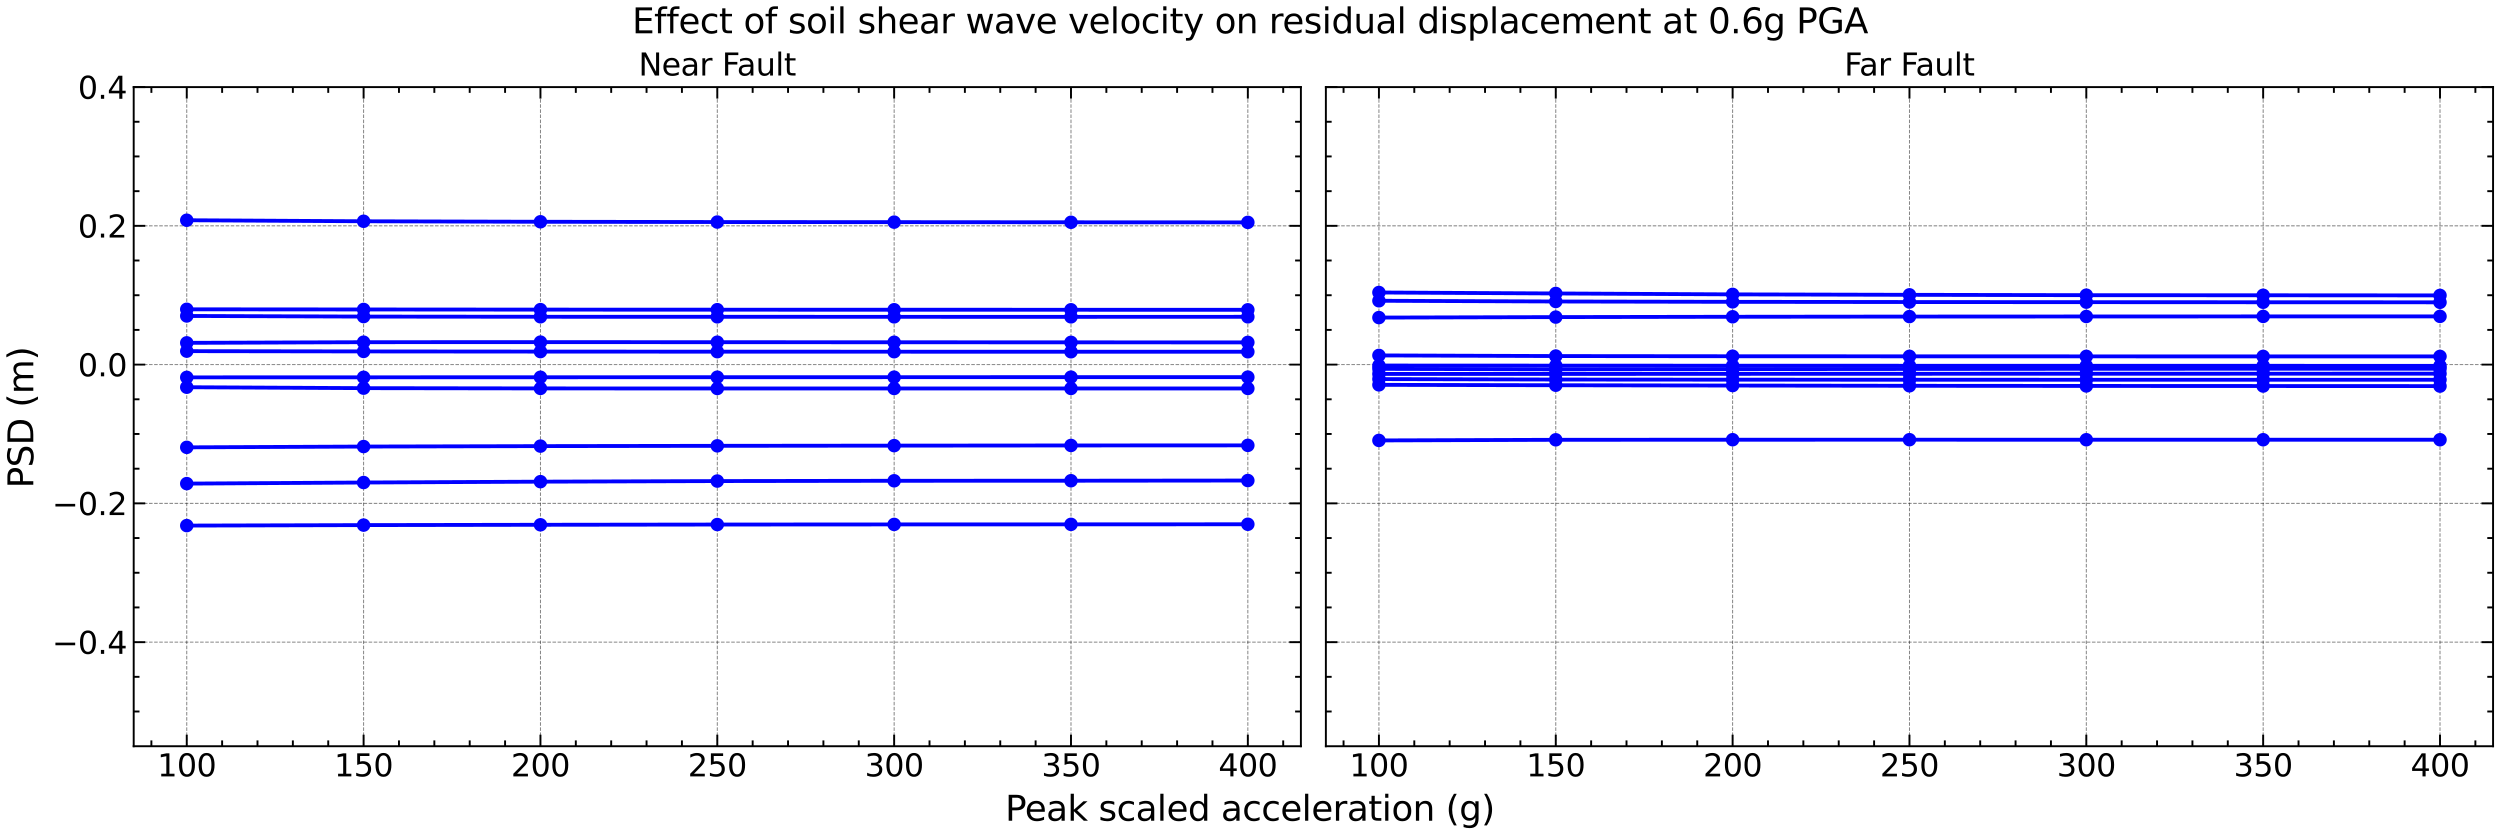 <?xml version="1.0" encoding="utf-8" standalone="no"?>
<!DOCTYPE svg PUBLIC "-//W3C//DTD SVG 1.1//EN"
  "http://www.w3.org/Graphics/SVG/1.1/DTD/svg11.dtd">
<svg xmlns:xlink="http://www.w3.org/1999/xlink" width="1297.2pt" height="433.2pt" viewBox="0 0 1297.2 433.2" xmlns="http://www.w3.org/2000/svg" version="1.1">
 <defs>
  <style type="text/css">*{stroke-linejoin: round; stroke-linecap: butt}</style>
 </defs>
 <g id="figure_1">
  <g id="patch_1">
   <path d="M 0 433.2 
L 1297.2 433.2 
L 1297.2 0 
L 0 0 
z
" style="fill: #ffffff"/>
  </g>
  <g id="axes_1">
   <g id="patch_2">
    <path d="M 69.374 387.193 
L 675.007 387.193 
L 675.007 45.179 
L 69.374 45.179 
z
" style="fill: #ffffff"/>
   </g>
   <g id="matplotlib.axis_1">
    <g id="xtick_1">
     <g id="line2d_1">
      <path d="M 96.902 387.193 
L 96.902 45.179 
" clip-path="url(#p7e30fb8fac)" style="fill: none; stroke-dasharray: 1.85,0.8; stroke-dashoffset: 0; stroke: #000000; stroke-opacity: 0.5; stroke-width: 0.5"/>
     </g>
     <g id="line2d_2">
      <defs>
       <path id="m6355125305" d="M 0 0 
L 0 -6 
" style="stroke: #000000"/>
      </defs>
      <g>
       <use xlink:href="#m6355125305" x="96.902" y="387.193" style="stroke: #000000"/>
      </g>
     </g>
     <g id="line2d_3">
      <defs>
       <path id="m81e70bcc6f" d="M 0 0 
L 0 6 
" style="stroke: #000000"/>
      </defs>
      <g>
       <use xlink:href="#m81e70bcc6f" x="96.902" y="45.179" style="stroke: #000000"/>
      </g>
     </g>
     <g id="text_1">
      <!-- 100 -->
      <g transform="translate(81.632 402.851) scale(0.16 -0.16)">
       <defs>
        <path id="DejaVuSans-31" d="M 794 531 
L 1825 531 
L 1825 4091 
L 703 3866 
L 703 4441 
L 1819 4666 
L 2450 4666 
L 2450 531 
L 3481 531 
L 3481 0 
L 794 0 
L 794 531 
z
" transform="scale(0.016)"/>
        <path id="DejaVuSans-30" d="M 2034 4250 
Q 1547 4250 1301 3770 
Q 1056 3291 1056 2328 
Q 1056 1369 1301 889 
Q 1547 409 2034 409 
Q 2525 409 2770 889 
Q 3016 1369 3016 2328 
Q 3016 3291 2770 3770 
Q 2525 4250 2034 4250 
z
M 2034 4750 
Q 2819 4750 3233 4129 
Q 3647 3509 3647 2328 
Q 3647 1150 3233 529 
Q 2819 -91 2034 -91 
Q 1250 -91 836 529 
Q 422 1150 422 2328 
Q 422 3509 836 4129 
Q 1250 4750 2034 4750 
z
" transform="scale(0.016)"/>
       </defs>
       <use xlink:href="#DejaVuSans-31"/>
       <use xlink:href="#DejaVuSans-30" x="63.623"/>
       <use xlink:href="#DejaVuSans-30" x="127.246"/>
      </g>
     </g>
    </g>
    <g id="xtick_2">
     <g id="line2d_4">
      <path d="M 188.665 387.193 
L 188.665 45.179 
" clip-path="url(#p7e30fb8fac)" style="fill: none; stroke-dasharray: 1.85,0.8; stroke-dashoffset: 0; stroke: #000000; stroke-opacity: 0.5; stroke-width: 0.5"/>
     </g>
     <g id="line2d_5">
      <g>
       <use xlink:href="#m6355125305" x="188.665" y="387.193" style="stroke: #000000"/>
      </g>
     </g>
     <g id="line2d_6">
      <g>
       <use xlink:href="#m81e70bcc6f" x="188.665" y="45.179" style="stroke: #000000"/>
      </g>
     </g>
     <g id="text_2">
      <!-- 150 -->
      <g transform="translate(173.395 402.851) scale(0.16 -0.16)">
       <defs>
        <path id="DejaVuSans-35" d="M 691 4666 
L 3169 4666 
L 3169 4134 
L 1269 4134 
L 1269 2991 
Q 1406 3038 1543 3061 
Q 1681 3084 1819 3084 
Q 2600 3084 3056 2656 
Q 3513 2228 3513 1497 
Q 3513 744 3044 326 
Q 2575 -91 1722 -91 
Q 1428 -91 1123 -41 
Q 819 9 494 109 
L 494 744 
Q 775 591 1075 516 
Q 1375 441 1709 441 
Q 2250 441 2565 725 
Q 2881 1009 2881 1497 
Q 2881 1984 2565 2268 
Q 2250 2553 1709 2553 
Q 1456 2553 1204 2497 
Q 953 2441 691 2322 
L 691 4666 
z
" transform="scale(0.016)"/>
       </defs>
       <use xlink:href="#DejaVuSans-31"/>
       <use xlink:href="#DejaVuSans-35" x="63.623"/>
       <use xlink:href="#DejaVuSans-30" x="127.246"/>
      </g>
     </g>
    </g>
    <g id="xtick_3">
     <g id="line2d_7">
      <path d="M 280.428 387.193 
L 280.428 45.179 
" clip-path="url(#p7e30fb8fac)" style="fill: none; stroke-dasharray: 1.85,0.8; stroke-dashoffset: 0; stroke: #000000; stroke-opacity: 0.5; stroke-width: 0.5"/>
     </g>
     <g id="line2d_8">
      <g>
       <use xlink:href="#m6355125305" x="280.428" y="387.193" style="stroke: #000000"/>
      </g>
     </g>
     <g id="line2d_9">
      <g>
       <use xlink:href="#m81e70bcc6f" x="280.428" y="45.179" style="stroke: #000000"/>
      </g>
     </g>
     <g id="text_3">
      <!-- 200 -->
      <g transform="translate(265.158 402.851) scale(0.16 -0.16)">
       <defs>
        <path id="DejaVuSans-32" d="M 1228 531 
L 3431 531 
L 3431 0 
L 469 0 
L 469 531 
Q 828 903 1448 1529 
Q 2069 2156 2228 2338 
Q 2531 2678 2651 2914 
Q 2772 3150 2772 3378 
Q 2772 3750 2511 3984 
Q 2250 4219 1831 4219 
Q 1534 4219 1204 4116 
Q 875 4013 500 3803 
L 500 4441 
Q 881 4594 1212 4672 
Q 1544 4750 1819 4750 
Q 2544 4750 2975 4387 
Q 3406 4025 3406 3419 
Q 3406 3131 3298 2873 
Q 3191 2616 2906 2266 
Q 2828 2175 2409 1742 
Q 1991 1309 1228 531 
z
" transform="scale(0.016)"/>
       </defs>
       <use xlink:href="#DejaVuSans-32"/>
       <use xlink:href="#DejaVuSans-30" x="63.623"/>
       <use xlink:href="#DejaVuSans-30" x="127.246"/>
      </g>
     </g>
    </g>
    <g id="xtick_4">
     <g id="line2d_10">
      <path d="M 372.19 387.193 
L 372.19 45.179 
" clip-path="url(#p7e30fb8fac)" style="fill: none; stroke-dasharray: 1.85,0.8; stroke-dashoffset: 0; stroke: #000000; stroke-opacity: 0.5; stroke-width: 0.5"/>
     </g>
     <g id="line2d_11">
      <g>
       <use xlink:href="#m6355125305" x="372.19" y="387.193" style="stroke: #000000"/>
      </g>
     </g>
     <g id="line2d_12">
      <g>
       <use xlink:href="#m81e70bcc6f" x="372.19" y="45.179" style="stroke: #000000"/>
      </g>
     </g>
     <g id="text_4">
      <!-- 250 -->
      <g transform="translate(356.92 402.851) scale(0.16 -0.16)">
       <use xlink:href="#DejaVuSans-32"/>
       <use xlink:href="#DejaVuSans-35" x="63.623"/>
       <use xlink:href="#DejaVuSans-30" x="127.246"/>
      </g>
     </g>
    </g>
    <g id="xtick_5">
     <g id="line2d_13">
      <path d="M 463.953 387.193 
L 463.953 45.179 
" clip-path="url(#p7e30fb8fac)" style="fill: none; stroke-dasharray: 1.85,0.8; stroke-dashoffset: 0; stroke: #000000; stroke-opacity: 0.5; stroke-width: 0.5"/>
     </g>
     <g id="line2d_14">
      <g>
       <use xlink:href="#m6355125305" x="463.953" y="387.193" style="stroke: #000000"/>
      </g>
     </g>
     <g id="line2d_15">
      <g>
       <use xlink:href="#m81e70bcc6f" x="463.953" y="45.179" style="stroke: #000000"/>
      </g>
     </g>
     <g id="text_5">
      <!-- 300 -->
      <g transform="translate(448.683 402.851) scale(0.16 -0.16)">
       <defs>
        <path id="DejaVuSans-33" d="M 2597 2516 
Q 3050 2419 3304 2112 
Q 3559 1806 3559 1356 
Q 3559 666 3084 287 
Q 2609 -91 1734 -91 
Q 1441 -91 1130 -33 
Q 819 25 488 141 
L 488 750 
Q 750 597 1062 519 
Q 1375 441 1716 441 
Q 2309 441 2620 675 
Q 2931 909 2931 1356 
Q 2931 1769 2642 2001 
Q 2353 2234 1838 2234 
L 1294 2234 
L 1294 2753 
L 1863 2753 
Q 2328 2753 2575 2939 
Q 2822 3125 2822 3475 
Q 2822 3834 2567 4026 
Q 2313 4219 1838 4219 
Q 1578 4219 1281 4162 
Q 984 4106 628 3988 
L 628 4550 
Q 988 4650 1302 4700 
Q 1616 4750 1894 4750 
Q 2613 4750 3031 4423 
Q 3450 4097 3450 3541 
Q 3450 3153 3228 2886 
Q 3006 2619 2597 2516 
z
" transform="scale(0.016)"/>
       </defs>
       <use xlink:href="#DejaVuSans-33"/>
       <use xlink:href="#DejaVuSans-30" x="63.623"/>
       <use xlink:href="#DejaVuSans-30" x="127.246"/>
      </g>
     </g>
    </g>
    <g id="xtick_6">
     <g id="line2d_16">
      <path d="M 555.715 387.193 
L 555.715 45.179 
" clip-path="url(#p7e30fb8fac)" style="fill: none; stroke-dasharray: 1.85,0.8; stroke-dashoffset: 0; stroke: #000000; stroke-opacity: 0.5; stroke-width: 0.5"/>
     </g>
     <g id="line2d_17">
      <g>
       <use xlink:href="#m6355125305" x="555.715" y="387.193" style="stroke: #000000"/>
      </g>
     </g>
     <g id="line2d_18">
      <g>
       <use xlink:href="#m81e70bcc6f" x="555.715" y="45.179" style="stroke: #000000"/>
      </g>
     </g>
     <g id="text_6">
      <!-- 350 -->
      <g transform="translate(540.445 402.851) scale(0.16 -0.16)">
       <use xlink:href="#DejaVuSans-33"/>
       <use xlink:href="#DejaVuSans-35" x="63.623"/>
       <use xlink:href="#DejaVuSans-30" x="127.246"/>
      </g>
     </g>
    </g>
    <g id="xtick_7">
     <g id="line2d_19">
      <path d="M 647.478 387.193 
L 647.478 45.179 
" clip-path="url(#p7e30fb8fac)" style="fill: none; stroke-dasharray: 1.85,0.8; stroke-dashoffset: 0; stroke: #000000; stroke-opacity: 0.5; stroke-width: 0.5"/>
     </g>
     <g id="line2d_20">
      <g>
       <use xlink:href="#m6355125305" x="647.478" y="387.193" style="stroke: #000000"/>
      </g>
     </g>
     <g id="line2d_21">
      <g>
       <use xlink:href="#m81e70bcc6f" x="647.478" y="45.179" style="stroke: #000000"/>
      </g>
     </g>
     <g id="text_7">
      <!-- 400 -->
      <g transform="translate(632.208 402.851) scale(0.16 -0.16)">
       <defs>
        <path id="DejaVuSans-34" d="M 2419 4116 
L 825 1625 
L 2419 1625 
L 2419 4116 
z
M 2253 4666 
L 3047 4666 
L 3047 1625 
L 3713 1625 
L 3713 1100 
L 3047 1100 
L 3047 0 
L 2419 0 
L 2419 1100 
L 313 1100 
L 313 1709 
L 2253 4666 
z
" transform="scale(0.016)"/>
       </defs>
       <use xlink:href="#DejaVuSans-34"/>
       <use xlink:href="#DejaVuSans-30" x="63.623"/>
       <use xlink:href="#DejaVuSans-30" x="127.246"/>
      </g>
     </g>
    </g>
    <g id="xtick_8">
     <g id="line2d_22">
      <defs>
       <path id="mfade495830" d="M 0 0 
L 0 -3 
" style="stroke: #000000"/>
      </defs>
      <g>
       <use xlink:href="#mfade495830" x="78.55" y="387.193" style="stroke: #000000"/>
      </g>
     </g>
     <g id="line2d_23">
      <defs>
       <path id="mdae38b5aef" d="M 0 0 
L 0 3 
" style="stroke: #000000"/>
      </defs>
      <g>
       <use xlink:href="#mdae38b5aef" x="78.55" y="45.179" style="stroke: #000000"/>
      </g>
     </g>
    </g>
    <g id="xtick_9">
     <g id="line2d_24">
      <g>
       <use xlink:href="#mfade495830" x="115.255" y="387.193" style="stroke: #000000"/>
      </g>
     </g>
     <g id="line2d_25">
      <g>
       <use xlink:href="#mdae38b5aef" x="115.255" y="45.179" style="stroke: #000000"/>
      </g>
     </g>
    </g>
    <g id="xtick_10">
     <g id="line2d_26">
      <g>
       <use xlink:href="#mfade495830" x="133.607" y="387.193" style="stroke: #000000"/>
      </g>
     </g>
     <g id="line2d_27">
      <g>
       <use xlink:href="#mdae38b5aef" x="133.607" y="45.179" style="stroke: #000000"/>
      </g>
     </g>
    </g>
    <g id="xtick_11">
     <g id="line2d_28">
      <g>
       <use xlink:href="#mfade495830" x="151.96" y="387.193" style="stroke: #000000"/>
      </g>
     </g>
     <g id="line2d_29">
      <g>
       <use xlink:href="#mdae38b5aef" x="151.96" y="45.179" style="stroke: #000000"/>
      </g>
     </g>
    </g>
    <g id="xtick_12">
     <g id="line2d_30">
      <g>
       <use xlink:href="#mfade495830" x="170.312" y="387.193" style="stroke: #000000"/>
      </g>
     </g>
     <g id="line2d_31">
      <g>
       <use xlink:href="#mdae38b5aef" x="170.312" y="45.179" style="stroke: #000000"/>
      </g>
     </g>
    </g>
    <g id="xtick_13">
     <g id="line2d_32">
      <g>
       <use xlink:href="#mfade495830" x="207.017" y="387.193" style="stroke: #000000"/>
      </g>
     </g>
     <g id="line2d_33">
      <g>
       <use xlink:href="#mdae38b5aef" x="207.017" y="45.179" style="stroke: #000000"/>
      </g>
     </g>
    </g>
    <g id="xtick_14">
     <g id="line2d_34">
      <g>
       <use xlink:href="#mfade495830" x="225.37" y="387.193" style="stroke: #000000"/>
      </g>
     </g>
     <g id="line2d_35">
      <g>
       <use xlink:href="#mdae38b5aef" x="225.37" y="45.179" style="stroke: #000000"/>
      </g>
     </g>
    </g>
    <g id="xtick_15">
     <g id="line2d_36">
      <g>
       <use xlink:href="#mfade495830" x="243.722" y="387.193" style="stroke: #000000"/>
      </g>
     </g>
     <g id="line2d_37">
      <g>
       <use xlink:href="#mdae38b5aef" x="243.722" y="45.179" style="stroke: #000000"/>
      </g>
     </g>
    </g>
    <g id="xtick_16">
     <g id="line2d_38">
      <g>
       <use xlink:href="#mfade495830" x="262.075" y="387.193" style="stroke: #000000"/>
      </g>
     </g>
     <g id="line2d_39">
      <g>
       <use xlink:href="#mdae38b5aef" x="262.075" y="45.179" style="stroke: #000000"/>
      </g>
     </g>
    </g>
    <g id="xtick_17">
     <g id="line2d_40">
      <g>
       <use xlink:href="#mfade495830" x="298.78" y="387.193" style="stroke: #000000"/>
      </g>
     </g>
     <g id="line2d_41">
      <g>
       <use xlink:href="#mdae38b5aef" x="298.78" y="45.179" style="stroke: #000000"/>
      </g>
     </g>
    </g>
    <g id="xtick_18">
     <g id="line2d_42">
      <g>
       <use xlink:href="#mfade495830" x="317.133" y="387.193" style="stroke: #000000"/>
      </g>
     </g>
     <g id="line2d_43">
      <g>
       <use xlink:href="#mdae38b5aef" x="317.133" y="45.179" style="stroke: #000000"/>
      </g>
     </g>
    </g>
    <g id="xtick_19">
     <g id="line2d_44">
      <g>
       <use xlink:href="#mfade495830" x="335.485" y="387.193" style="stroke: #000000"/>
      </g>
     </g>
     <g id="line2d_45">
      <g>
       <use xlink:href="#mdae38b5aef" x="335.485" y="45.179" style="stroke: #000000"/>
      </g>
     </g>
    </g>
    <g id="xtick_20">
     <g id="line2d_46">
      <g>
       <use xlink:href="#mfade495830" x="353.838" y="387.193" style="stroke: #000000"/>
      </g>
     </g>
     <g id="line2d_47">
      <g>
       <use xlink:href="#mdae38b5aef" x="353.838" y="45.179" style="stroke: #000000"/>
      </g>
     </g>
    </g>
    <g id="xtick_21">
     <g id="line2d_48">
      <g>
       <use xlink:href="#mfade495830" x="390.543" y="387.193" style="stroke: #000000"/>
      </g>
     </g>
     <g id="line2d_49">
      <g>
       <use xlink:href="#mdae38b5aef" x="390.543" y="45.179" style="stroke: #000000"/>
      </g>
     </g>
    </g>
    <g id="xtick_22">
     <g id="line2d_50">
      <g>
       <use xlink:href="#mfade495830" x="408.895" y="387.193" style="stroke: #000000"/>
      </g>
     </g>
     <g id="line2d_51">
      <g>
       <use xlink:href="#mdae38b5aef" x="408.895" y="45.179" style="stroke: #000000"/>
      </g>
     </g>
    </g>
    <g id="xtick_23">
     <g id="line2d_52">
      <g>
       <use xlink:href="#mfade495830" x="427.248" y="387.193" style="stroke: #000000"/>
      </g>
     </g>
     <g id="line2d_53">
      <g>
       <use xlink:href="#mdae38b5aef" x="427.248" y="45.179" style="stroke: #000000"/>
      </g>
     </g>
    </g>
    <g id="xtick_24">
     <g id="line2d_54">
      <g>
       <use xlink:href="#mfade495830" x="445.6" y="387.193" style="stroke: #000000"/>
      </g>
     </g>
     <g id="line2d_55">
      <g>
       <use xlink:href="#mdae38b5aef" x="445.6" y="45.179" style="stroke: #000000"/>
      </g>
     </g>
    </g>
    <g id="xtick_25">
     <g id="line2d_56">
      <g>
       <use xlink:href="#mfade495830" x="482.305" y="387.193" style="stroke: #000000"/>
      </g>
     </g>
     <g id="line2d_57">
      <g>
       <use xlink:href="#mdae38b5aef" x="482.305" y="45.179" style="stroke: #000000"/>
      </g>
     </g>
    </g>
    <g id="xtick_26">
     <g id="line2d_58">
      <g>
       <use xlink:href="#mfade495830" x="500.658" y="387.193" style="stroke: #000000"/>
      </g>
     </g>
     <g id="line2d_59">
      <g>
       <use xlink:href="#mdae38b5aef" x="500.658" y="45.179" style="stroke: #000000"/>
      </g>
     </g>
    </g>
    <g id="xtick_27">
     <g id="line2d_60">
      <g>
       <use xlink:href="#mfade495830" x="519.01" y="387.193" style="stroke: #000000"/>
      </g>
     </g>
     <g id="line2d_61">
      <g>
       <use xlink:href="#mdae38b5aef" x="519.01" y="45.179" style="stroke: #000000"/>
      </g>
     </g>
    </g>
    <g id="xtick_28">
     <g id="line2d_62">
      <g>
       <use xlink:href="#mfade495830" x="537.363" y="387.193" style="stroke: #000000"/>
      </g>
     </g>
     <g id="line2d_63">
      <g>
       <use xlink:href="#mdae38b5aef" x="537.363" y="45.179" style="stroke: #000000"/>
      </g>
     </g>
    </g>
    <g id="xtick_29">
     <g id="line2d_64">
      <g>
       <use xlink:href="#mfade495830" x="574.068" y="387.193" style="stroke: #000000"/>
      </g>
     </g>
     <g id="line2d_65">
      <g>
       <use xlink:href="#mdae38b5aef" x="574.068" y="45.179" style="stroke: #000000"/>
      </g>
     </g>
    </g>
    <g id="xtick_30">
     <g id="line2d_66">
      <g>
       <use xlink:href="#mfade495830" x="592.42" y="387.193" style="stroke: #000000"/>
      </g>
     </g>
     <g id="line2d_67">
      <g>
       <use xlink:href="#mdae38b5aef" x="592.42" y="45.179" style="stroke: #000000"/>
      </g>
     </g>
    </g>
    <g id="xtick_31">
     <g id="line2d_68">
      <g>
       <use xlink:href="#mfade495830" x="610.773" y="387.193" style="stroke: #000000"/>
      </g>
     </g>
     <g id="line2d_69">
      <g>
       <use xlink:href="#mdae38b5aef" x="610.773" y="45.179" style="stroke: #000000"/>
      </g>
     </g>
    </g>
    <g id="xtick_32">
     <g id="line2d_70">
      <g>
       <use xlink:href="#mfade495830" x="629.125" y="387.193" style="stroke: #000000"/>
      </g>
     </g>
     <g id="line2d_71">
      <g>
       <use xlink:href="#mdae38b5aef" x="629.125" y="45.179" style="stroke: #000000"/>
      </g>
     </g>
    </g>
    <g id="xtick_33">
     <g id="line2d_72">
      <g>
       <use xlink:href="#mfade495830" x="665.83" y="387.193" style="stroke: #000000"/>
      </g>
     </g>
     <g id="line2d_73">
      <g>
       <use xlink:href="#mdae38b5aef" x="665.83" y="45.179" style="stroke: #000000"/>
      </g>
     </g>
    </g>
   </g>
   <g id="matplotlib.axis_2">
    <g id="ytick_1">
     <g id="line2d_74">
      <path d="M 69.374 333.191 
L 675.007 333.191 
" clip-path="url(#p7e30fb8fac)" style="fill: none; stroke-dasharray: 1.85,0.8; stroke-dashoffset: 0; stroke: #000000; stroke-opacity: 0.5; stroke-width: 0.5"/>
     </g>
     <g id="line2d_75">
      <defs>
       <path id="me73ef220f5" d="M 0 0 
L 6 0 
" style="stroke: #000000"/>
      </defs>
      <g>
       <use xlink:href="#me73ef220f5" x="69.374" y="333.191" style="stroke: #000000"/>
      </g>
     </g>
     <g id="line2d_76">
      <defs>
       <path id="mad067ab1e3" d="M 0 0 
L -6 0 
" style="stroke: #000000"/>
      </defs>
      <g>
       <use xlink:href="#mad067ab1e3" x="675.007" y="333.191" style="stroke: #000000"/>
      </g>
     </g>
     <g id="text_8">
      <!-- −0.4 -->
      <g transform="translate(27.021 339.27) scale(0.16 -0.16)">
       <defs>
        <path id="DejaVuSans-2212" d="M 678 2272 
L 4684 2272 
L 4684 1741 
L 678 1741 
L 678 2272 
z
" transform="scale(0.016)"/>
        <path id="DejaVuSans-2e" d="M 684 794 
L 1344 794 
L 1344 0 
L 684 0 
L 684 794 
z
" transform="scale(0.016)"/>
       </defs>
       <use xlink:href="#DejaVuSans-2212"/>
       <use xlink:href="#DejaVuSans-30" x="83.789"/>
       <use xlink:href="#DejaVuSans-2e" x="147.412"/>
       <use xlink:href="#DejaVuSans-34" x="179.199"/>
      </g>
     </g>
    </g>
    <g id="ytick_2">
     <g id="line2d_77">
      <path d="M 69.374 261.188 
L 675.007 261.188 
" clip-path="url(#p7e30fb8fac)" style="fill: none; stroke-dasharray: 1.85,0.8; stroke-dashoffset: 0; stroke: #000000; stroke-opacity: 0.5; stroke-width: 0.5"/>
     </g>
     <g id="line2d_78">
      <g>
       <use xlink:href="#me73ef220f5" x="69.374" y="261.188" style="stroke: #000000"/>
      </g>
     </g>
     <g id="line2d_79">
      <g>
       <use xlink:href="#mad067ab1e3" x="675.007" y="261.188" style="stroke: #000000"/>
      </g>
     </g>
     <g id="text_9">
      <!-- −0.2 -->
      <g transform="translate(27.021 267.267) scale(0.16 -0.16)">
       <use xlink:href="#DejaVuSans-2212"/>
       <use xlink:href="#DejaVuSans-30" x="83.789"/>
       <use xlink:href="#DejaVuSans-2e" x="147.412"/>
       <use xlink:href="#DejaVuSans-32" x="179.199"/>
      </g>
     </g>
    </g>
    <g id="ytick_3">
     <g id="line2d_80">
      <path d="M 69.374 189.185 
L 675.007 189.185 
" clip-path="url(#p7e30fb8fac)" style="fill: none; stroke-dasharray: 1.85,0.8; stroke-dashoffset: 0; stroke: #000000; stroke-opacity: 0.5; stroke-width: 0.5"/>
     </g>
     <g id="line2d_81">
      <g>
       <use xlink:href="#me73ef220f5" x="69.374" y="189.185" style="stroke: #000000"/>
      </g>
     </g>
     <g id="line2d_82">
      <g>
       <use xlink:href="#mad067ab1e3" x="675.007" y="189.185" style="stroke: #000000"/>
      </g>
     </g>
     <g id="text_10">
      <!-- 0.0 -->
      <g transform="translate(40.429 195.264) scale(0.16 -0.16)">
       <use xlink:href="#DejaVuSans-30"/>
       <use xlink:href="#DejaVuSans-2e" x="63.623"/>
       <use xlink:href="#DejaVuSans-30" x="95.41"/>
      </g>
     </g>
    </g>
    <g id="ytick_4">
     <g id="line2d_83">
      <path d="M 69.374 117.182 
L 675.007 117.182 
" clip-path="url(#p7e30fb8fac)" style="fill: none; stroke-dasharray: 1.85,0.8; stroke-dashoffset: 0; stroke: #000000; stroke-opacity: 0.5; stroke-width: 0.5"/>
     </g>
     <g id="line2d_84">
      <g>
       <use xlink:href="#me73ef220f5" x="69.374" y="117.182" style="stroke: #000000"/>
      </g>
     </g>
     <g id="line2d_85">
      <g>
       <use xlink:href="#mad067ab1e3" x="675.007" y="117.182" style="stroke: #000000"/>
      </g>
     </g>
     <g id="text_11">
      <!-- 0.2 -->
      <g transform="translate(40.429 123.26) scale(0.16 -0.16)">
       <use xlink:href="#DejaVuSans-30"/>
       <use xlink:href="#DejaVuSans-2e" x="63.623"/>
       <use xlink:href="#DejaVuSans-32" x="95.41"/>
      </g>
     </g>
    </g>
    <g id="ytick_5">
     <g id="line2d_86">
      <path d="M 69.374 45.179 
L 675.007 45.179 
" clip-path="url(#p7e30fb8fac)" style="fill: none; stroke-dasharray: 1.85,0.8; stroke-dashoffset: 0; stroke: #000000; stroke-opacity: 0.5; stroke-width: 0.5"/>
     </g>
     <g id="line2d_87">
      <g>
       <use xlink:href="#me73ef220f5" x="69.374" y="45.179" style="stroke: #000000"/>
      </g>
     </g>
     <g id="line2d_88">
      <g>
       <use xlink:href="#mad067ab1e3" x="675.007" y="45.179" style="stroke: #000000"/>
      </g>
     </g>
     <g id="text_12">
      <!-- 0.4 -->
      <g transform="translate(40.429 51.257) scale(0.16 -0.16)">
       <use xlink:href="#DejaVuSans-30"/>
       <use xlink:href="#DejaVuSans-2e" x="63.623"/>
       <use xlink:href="#DejaVuSans-34" x="95.41"/>
      </g>
     </g>
    </g>
    <g id="ytick_6">
     <g id="line2d_89">
      <defs>
       <path id="m6107c7af5e" d="M 0 0 
L 3 0 
" style="stroke: #000000"/>
      </defs>
      <g>
       <use xlink:href="#m6107c7af5e" x="69.374" y="369.193" style="stroke: #000000"/>
      </g>
     </g>
     <g id="line2d_90">
      <defs>
       <path id="m91dcd15f05" d="M 0 0 
L -3 0 
" style="stroke: #000000"/>
      </defs>
      <g>
       <use xlink:href="#m91dcd15f05" x="675.007" y="369.193" style="stroke: #000000"/>
      </g>
     </g>
    </g>
    <g id="ytick_7">
     <g id="line2d_91">
      <g>
       <use xlink:href="#m6107c7af5e" x="69.374" y="351.192" style="stroke: #000000"/>
      </g>
     </g>
     <g id="line2d_92">
      <g>
       <use xlink:href="#m91dcd15f05" x="675.007" y="351.192" style="stroke: #000000"/>
      </g>
     </g>
    </g>
    <g id="ytick_8">
     <g id="line2d_93">
      <g>
       <use xlink:href="#m6107c7af5e" x="69.374" y="315.19" style="stroke: #000000"/>
      </g>
     </g>
     <g id="line2d_94">
      <g>
       <use xlink:href="#m91dcd15f05" x="675.007" y="315.19" style="stroke: #000000"/>
      </g>
     </g>
    </g>
    <g id="ytick_9">
     <g id="line2d_95">
      <g>
       <use xlink:href="#m6107c7af5e" x="69.374" y="297.19" style="stroke: #000000"/>
      </g>
     </g>
     <g id="line2d_96">
      <g>
       <use xlink:href="#m91dcd15f05" x="675.007" y="297.19" style="stroke: #000000"/>
      </g>
     </g>
    </g>
    <g id="ytick_10">
     <g id="line2d_97">
      <g>
       <use xlink:href="#m6107c7af5e" x="69.374" y="279.189" style="stroke: #000000"/>
      </g>
     </g>
     <g id="line2d_98">
      <g>
       <use xlink:href="#m91dcd15f05" x="675.007" y="279.189" style="stroke: #000000"/>
      </g>
     </g>
    </g>
    <g id="ytick_11">
     <g id="line2d_99">
      <g>
       <use xlink:href="#m6107c7af5e" x="69.374" y="243.187" style="stroke: #000000"/>
      </g>
     </g>
     <g id="line2d_100">
      <g>
       <use xlink:href="#m91dcd15f05" x="675.007" y="243.187" style="stroke: #000000"/>
      </g>
     </g>
    </g>
    <g id="ytick_12">
     <g id="line2d_101">
      <g>
       <use xlink:href="#m6107c7af5e" x="69.374" y="225.186" style="stroke: #000000"/>
      </g>
     </g>
     <g id="line2d_102">
      <g>
       <use xlink:href="#m91dcd15f05" x="675.007" y="225.186" style="stroke: #000000"/>
      </g>
     </g>
    </g>
    <g id="ytick_13">
     <g id="line2d_103">
      <g>
       <use xlink:href="#m6107c7af5e" x="69.374" y="207.186" style="stroke: #000000"/>
      </g>
     </g>
     <g id="line2d_104">
      <g>
       <use xlink:href="#m91dcd15f05" x="675.007" y="207.186" style="stroke: #000000"/>
      </g>
     </g>
    </g>
    <g id="ytick_14">
     <g id="line2d_105">
      <g>
       <use xlink:href="#m6107c7af5e" x="69.374" y="171.184" style="stroke: #000000"/>
      </g>
     </g>
     <g id="line2d_106">
      <g>
       <use xlink:href="#m91dcd15f05" x="675.007" y="171.184" style="stroke: #000000"/>
      </g>
     </g>
    </g>
    <g id="ytick_15">
     <g id="line2d_107">
      <g>
       <use xlink:href="#m6107c7af5e" x="69.374" y="153.183" style="stroke: #000000"/>
      </g>
     </g>
     <g id="line2d_108">
      <g>
       <use xlink:href="#m91dcd15f05" x="675.007" y="153.183" style="stroke: #000000"/>
      </g>
     </g>
    </g>
    <g id="ytick_16">
     <g id="line2d_109">
      <g>
       <use xlink:href="#m6107c7af5e" x="69.374" y="135.183" style="stroke: #000000"/>
      </g>
     </g>
     <g id="line2d_110">
      <g>
       <use xlink:href="#m91dcd15f05" x="675.007" y="135.183" style="stroke: #000000"/>
      </g>
     </g>
    </g>
    <g id="ytick_17">
     <g id="line2d_111">
      <g>
       <use xlink:href="#m6107c7af5e" x="69.374" y="99.181" style="stroke: #000000"/>
      </g>
     </g>
     <g id="line2d_112">
      <g>
       <use xlink:href="#m91dcd15f05" x="675.007" y="99.181" style="stroke: #000000"/>
      </g>
     </g>
    </g>
    <g id="ytick_18">
     <g id="line2d_113">
      <g>
       <use xlink:href="#m6107c7af5e" x="69.374" y="81.18" style="stroke: #000000"/>
      </g>
     </g>
     <g id="line2d_114">
      <g>
       <use xlink:href="#m91dcd15f05" x="675.007" y="81.18" style="stroke: #000000"/>
      </g>
     </g>
    </g>
    <g id="ytick_19">
     <g id="line2d_115">
      <g>
       <use xlink:href="#m6107c7af5e" x="69.374" y="63.179" style="stroke: #000000"/>
      </g>
     </g>
     <g id="line2d_116">
      <g>
       <use xlink:href="#m91dcd15f05" x="675.007" y="63.179" style="stroke: #000000"/>
      </g>
     </g>
    </g>
   </g>
   <g id="line2d_117">
    <path d="M 96.902 200.919 
L 188.665 201.402 
L 280.428 201.542 
L 372.19 201.571 
L 463.953 201.576 
L 555.715 201.564 
L 647.478 201.556 
" clip-path="url(#p7e30fb8fac)" style="fill: none; stroke: #0000ff; stroke-width: 2; stroke-linecap: square"/>
    <defs>
     <path id="m160925d55c" d="M 0 3 
C 0.796 3 1.559 2.684 2.121 2.121 
C 2.684 1.559 3 0.796 3 0 
C 3 -0.796 2.684 -1.559 2.121 -2.121 
C 1.559 -2.684 0.796 -3 0 -3 
C -0.796 -3 -1.559 -2.684 -2.121 -2.121 
C -2.684 -1.559 -3 -0.796 -3 0 
C -3 0.796 -2.684 1.559 -2.121 2.121 
C -1.559 2.684 -0.796 3 0 3 
z
" style="stroke: #0000ff"/>
    </defs>
    <g clip-path="url(#p7e30fb8fac)">
     <use xlink:href="#m160925d55c" x="96.902" y="200.919" style="fill: #0000ff; stroke: #0000ff"/>
     <use xlink:href="#m160925d55c" x="188.665" y="201.402" style="fill: #0000ff; stroke: #0000ff"/>
     <use xlink:href="#m160925d55c" x="280.428" y="201.542" style="fill: #0000ff; stroke: #0000ff"/>
     <use xlink:href="#m160925d55c" x="372.19" y="201.571" style="fill: #0000ff; stroke: #0000ff"/>
     <use xlink:href="#m160925d55c" x="463.953" y="201.576" style="fill: #0000ff; stroke: #0000ff"/>
     <use xlink:href="#m160925d55c" x="555.715" y="201.564" style="fill: #0000ff; stroke: #0000ff"/>
     <use xlink:href="#m160925d55c" x="647.478" y="201.556" style="fill: #0000ff; stroke: #0000ff"/>
    </g>
   </g>
   <g id="line2d_118">
    <path d="M 96.902 177.898 
L 188.665 177.555 
L 280.428 177.516 
L 372.19 177.562 
L 463.953 177.593 
L 555.715 177.638 
L 647.478 177.661 
" clip-path="url(#p7e30fb8fac)" style="fill: none; stroke: #0000ff; stroke-width: 2; stroke-linecap: square"/>
    <g clip-path="url(#p7e30fb8fac)">
     <use xlink:href="#m160925d55c" x="96.902" y="177.898" style="fill: #0000ff; stroke: #0000ff"/>
     <use xlink:href="#m160925d55c" x="188.665" y="177.555" style="fill: #0000ff; stroke: #0000ff"/>
     <use xlink:href="#m160925d55c" x="280.428" y="177.516" style="fill: #0000ff; stroke: #0000ff"/>
     <use xlink:href="#m160925d55c" x="372.19" y="177.562" style="fill: #0000ff; stroke: #0000ff"/>
     <use xlink:href="#m160925d55c" x="463.953" y="177.593" style="fill: #0000ff; stroke: #0000ff"/>
     <use xlink:href="#m160925d55c" x="555.715" y="177.638" style="fill: #0000ff; stroke: #0000ff"/>
     <use xlink:href="#m160925d55c" x="647.478" y="177.661" style="fill: #0000ff; stroke: #0000ff"/>
    </g>
   </g>
   <g id="line2d_119">
    <path d="M 96.902 160.497 
L 188.665 160.576 
L 280.428 160.652 
L 372.19 160.692 
L 463.953 160.718 
L 555.715 160.733 
L 647.478 160.757 
" clip-path="url(#p7e30fb8fac)" style="fill: none; stroke: #0000ff; stroke-width: 2; stroke-linecap: square"/>
    <g clip-path="url(#p7e30fb8fac)">
     <use xlink:href="#m160925d55c" x="96.902" y="160.497" style="fill: #0000ff; stroke: #0000ff"/>
     <use xlink:href="#m160925d55c" x="188.665" y="160.576" style="fill: #0000ff; stroke: #0000ff"/>
     <use xlink:href="#m160925d55c" x="280.428" y="160.652" style="fill: #0000ff; stroke: #0000ff"/>
     <use xlink:href="#m160925d55c" x="372.19" y="160.692" style="fill: #0000ff; stroke: #0000ff"/>
     <use xlink:href="#m160925d55c" x="463.953" y="160.718" style="fill: #0000ff; stroke: #0000ff"/>
     <use xlink:href="#m160925d55c" x="555.715" y="160.733" style="fill: #0000ff; stroke: #0000ff"/>
     <use xlink:href="#m160925d55c" x="647.478" y="160.757" style="fill: #0000ff; stroke: #0000ff"/>
    </g>
   </g>
   <g id="line2d_120">
    <path d="M 96.902 182.199 
L 188.665 182.348 
L 280.428 182.43 
L 372.19 182.473 
L 463.953 182.492 
L 555.715 182.516 
L 647.478 182.519 
" clip-path="url(#p7e30fb8fac)" style="fill: none; stroke: #0000ff; stroke-width: 2; stroke-linecap: square"/>
    <g clip-path="url(#p7e30fb8fac)">
     <use xlink:href="#m160925d55c" x="96.902" y="182.199" style="fill: #0000ff; stroke: #0000ff"/>
     <use xlink:href="#m160925d55c" x="188.665" y="182.348" style="fill: #0000ff; stroke: #0000ff"/>
     <use xlink:href="#m160925d55c" x="280.428" y="182.43" style="fill: #0000ff; stroke: #0000ff"/>
     <use xlink:href="#m160925d55c" x="372.19" y="182.473" style="fill: #0000ff; stroke: #0000ff"/>
     <use xlink:href="#m160925d55c" x="463.953" y="182.492" style="fill: #0000ff; stroke: #0000ff"/>
     <use xlink:href="#m160925d55c" x="555.715" y="182.516" style="fill: #0000ff; stroke: #0000ff"/>
     <use xlink:href="#m160925d55c" x="647.478" y="182.519" style="fill: #0000ff; stroke: #0000ff"/>
    </g>
   </g>
   <g id="line2d_121">
    <path d="M 96.902 195.811 
L 188.665 195.779 
L 280.428 195.747 
L 372.19 195.725 
L 463.953 195.707 
L 555.715 195.695 
L 647.478 195.684 
" clip-path="url(#p7e30fb8fac)" style="fill: none; stroke: #0000ff; stroke-width: 2; stroke-linecap: square"/>
    <g clip-path="url(#p7e30fb8fac)">
     <use xlink:href="#m160925d55c" x="96.902" y="195.811" style="fill: #0000ff; stroke: #0000ff"/>
     <use xlink:href="#m160925d55c" x="188.665" y="195.779" style="fill: #0000ff; stroke: #0000ff"/>
     <use xlink:href="#m160925d55c" x="280.428" y="195.747" style="fill: #0000ff; stroke: #0000ff"/>
     <use xlink:href="#m160925d55c" x="372.19" y="195.725" style="fill: #0000ff; stroke: #0000ff"/>
     <use xlink:href="#m160925d55c" x="463.953" y="195.707" style="fill: #0000ff; stroke: #0000ff"/>
     <use xlink:href="#m160925d55c" x="555.715" y="195.695" style="fill: #0000ff; stroke: #0000ff"/>
     <use xlink:href="#m160925d55c" x="647.478" y="195.684" style="fill: #0000ff; stroke: #0000ff"/>
    </g>
   </g>
   <g id="line2d_122">
    <path d="M 96.902 250.933 
L 188.665 250.369 
L 280.428 249.927 
L 372.19 249.615 
L 463.953 249.471 
L 555.715 249.438 
L 647.478 249.341 
" clip-path="url(#p7e30fb8fac)" style="fill: none; stroke: #0000ff; stroke-width: 2; stroke-linecap: square"/>
    <g clip-path="url(#p7e30fb8fac)">
     <use xlink:href="#m160925d55c" x="96.902" y="250.933" style="fill: #0000ff; stroke: #0000ff"/>
     <use xlink:href="#m160925d55c" x="188.665" y="250.369" style="fill: #0000ff; stroke: #0000ff"/>
     <use xlink:href="#m160925d55c" x="280.428" y="249.927" style="fill: #0000ff; stroke: #0000ff"/>
     <use xlink:href="#m160925d55c" x="372.19" y="249.615" style="fill: #0000ff; stroke: #0000ff"/>
     <use xlink:href="#m160925d55c" x="463.953" y="249.471" style="fill: #0000ff; stroke: #0000ff"/>
     <use xlink:href="#m160925d55c" x="555.715" y="249.438" style="fill: #0000ff; stroke: #0000ff"/>
     <use xlink:href="#m160925d55c" x="647.478" y="249.341" style="fill: #0000ff; stroke: #0000ff"/>
    </g>
   </g>
   <g id="line2d_123">
    <path d="M 96.902 272.719 
L 188.665 272.465 
L 280.428 272.303 
L 372.19 272.175 
L 463.953 272.114 
L 555.715 272.081 
L 647.478 272.033 
" clip-path="url(#p7e30fb8fac)" style="fill: none; stroke: #0000ff; stroke-width: 2; stroke-linecap: square"/>
    <g clip-path="url(#p7e30fb8fac)">
     <use xlink:href="#m160925d55c" x="96.902" y="272.719" style="fill: #0000ff; stroke: #0000ff"/>
     <use xlink:href="#m160925d55c" x="188.665" y="272.465" style="fill: #0000ff; stroke: #0000ff"/>
     <use xlink:href="#m160925d55c" x="280.428" y="272.303" style="fill: #0000ff; stroke: #0000ff"/>
     <use xlink:href="#m160925d55c" x="372.19" y="272.175" style="fill: #0000ff; stroke: #0000ff"/>
     <use xlink:href="#m160925d55c" x="463.953" y="272.114" style="fill: #0000ff; stroke: #0000ff"/>
     <use xlink:href="#m160925d55c" x="555.715" y="272.081" style="fill: #0000ff; stroke: #0000ff"/>
     <use xlink:href="#m160925d55c" x="647.478" y="272.033" style="fill: #0000ff; stroke: #0000ff"/>
    </g>
   </g>
   <g id="line2d_124">
    <path d="M 96.902 232.12 
L 188.665 231.709 
L 280.428 231.481 
L 372.19 231.333 
L 463.953 231.229 
L 555.715 231.138 
L 647.478 231.09 
" clip-path="url(#p7e30fb8fac)" style="fill: none; stroke: #0000ff; stroke-width: 2; stroke-linecap: square"/>
    <g clip-path="url(#p7e30fb8fac)">
     <use xlink:href="#m160925d55c" x="96.902" y="232.12" style="fill: #0000ff; stroke: #0000ff"/>
     <use xlink:href="#m160925d55c" x="188.665" y="231.709" style="fill: #0000ff; stroke: #0000ff"/>
     <use xlink:href="#m160925d55c" x="280.428" y="231.481" style="fill: #0000ff; stroke: #0000ff"/>
     <use xlink:href="#m160925d55c" x="372.19" y="231.333" style="fill: #0000ff; stroke: #0000ff"/>
     <use xlink:href="#m160925d55c" x="463.953" y="231.229" style="fill: #0000ff; stroke: #0000ff"/>
     <use xlink:href="#m160925d55c" x="555.715" y="231.138" style="fill: #0000ff; stroke: #0000ff"/>
     <use xlink:href="#m160925d55c" x="647.478" y="231.09" style="fill: #0000ff; stroke: #0000ff"/>
    </g>
   </g>
   <g id="line2d_125">
    <path d="M 96.902 114.278 
L 188.665 114.812 
L 280.428 115.075 
L 372.19 115.215 
L 463.953 115.263 
L 555.715 115.34 
L 647.478 115.39 
" clip-path="url(#p7e30fb8fac)" style="fill: none; stroke: #0000ff; stroke-width: 2; stroke-linecap: square"/>
    <g clip-path="url(#p7e30fb8fac)">
     <use xlink:href="#m160925d55c" x="96.902" y="114.278" style="fill: #0000ff; stroke: #0000ff"/>
     <use xlink:href="#m160925d55c" x="188.665" y="114.812" style="fill: #0000ff; stroke: #0000ff"/>
     <use xlink:href="#m160925d55c" x="280.428" y="115.075" style="fill: #0000ff; stroke: #0000ff"/>
     <use xlink:href="#m160925d55c" x="372.19" y="115.215" style="fill: #0000ff; stroke: #0000ff"/>
     <use xlink:href="#m160925d55c" x="463.953" y="115.263" style="fill: #0000ff; stroke: #0000ff"/>
     <use xlink:href="#m160925d55c" x="555.715" y="115.34" style="fill: #0000ff; stroke: #0000ff"/>
     <use xlink:href="#m160925d55c" x="647.478" y="115.39" style="fill: #0000ff; stroke: #0000ff"/>
    </g>
   </g>
   <g id="line2d_126">
    <path d="M 96.902 163.942 
L 188.665 164.27 
L 280.428 164.366 
L 372.19 164.386 
L 463.953 164.402 
L 555.715 164.403 
L 647.478 164.394 
" clip-path="url(#p7e30fb8fac)" style="fill: none; stroke: #0000ff; stroke-width: 2; stroke-linecap: square"/>
    <g clip-path="url(#p7e30fb8fac)">
     <use xlink:href="#m160925d55c" x="96.902" y="163.942" style="fill: #0000ff; stroke: #0000ff"/>
     <use xlink:href="#m160925d55c" x="188.665" y="164.27" style="fill: #0000ff; stroke: #0000ff"/>
     <use xlink:href="#m160925d55c" x="280.428" y="164.366" style="fill: #0000ff; stroke: #0000ff"/>
     <use xlink:href="#m160925d55c" x="372.19" y="164.386" style="fill: #0000ff; stroke: #0000ff"/>
     <use xlink:href="#m160925d55c" x="463.953" y="164.402" style="fill: #0000ff; stroke: #0000ff"/>
     <use xlink:href="#m160925d55c" x="555.715" y="164.403" style="fill: #0000ff; stroke: #0000ff"/>
     <use xlink:href="#m160925d55c" x="647.478" y="164.394" style="fill: #0000ff; stroke: #0000ff"/>
    </g>
   </g>
   <g id="patch_3">
    <path d="M 69.374 387.193 
L 69.374 45.179 
" style="fill: none; stroke: #000000; stroke-linejoin: miter; stroke-linecap: square"/>
   </g>
   <g id="patch_4">
    <path d="M 675.007 387.193 
L 675.007 45.179 
" style="fill: none; stroke: #000000; stroke-linejoin: miter; stroke-linecap: square"/>
   </g>
   <g id="patch_5">
    <path d="M 69.374 387.193 
L 675.007 387.193 
" style="fill: none; stroke: #000000; stroke-linejoin: miter; stroke-linecap: square"/>
   </g>
   <g id="patch_6">
    <path d="M 69.374 45.179 
L 675.007 45.179 
" style="fill: none; stroke: #000000; stroke-linejoin: miter; stroke-linecap: square"/>
   </g>
   <g id="text_13">
    <!-- Near Fault -->
    <g transform="translate(331.346 39.179) scale(0.16 -0.16)">
     <defs>
      <path id="DejaVuSans-4e" d="M 628 4666 
L 1478 4666 
L 3547 763 
L 3547 4666 
L 4159 4666 
L 4159 0 
L 3309 0 
L 1241 3903 
L 1241 0 
L 628 0 
L 628 4666 
z
" transform="scale(0.016)"/>
      <path id="DejaVuSans-65" d="M 3597 1894 
L 3597 1613 
L 953 1613 
Q 991 1019 1311 708 
Q 1631 397 2203 397 
Q 2534 397 2845 478 
Q 3156 559 3463 722 
L 3463 178 
Q 3153 47 2828 -22 
Q 2503 -91 2169 -91 
Q 1331 -91 842 396 
Q 353 884 353 1716 
Q 353 2575 817 3079 
Q 1281 3584 2069 3584 
Q 2775 3584 3186 3129 
Q 3597 2675 3597 1894 
z
M 3022 2063 
Q 3016 2534 2758 2815 
Q 2500 3097 2075 3097 
Q 1594 3097 1305 2825 
Q 1016 2553 972 2059 
L 3022 2063 
z
" transform="scale(0.016)"/>
      <path id="DejaVuSans-61" d="M 2194 1759 
Q 1497 1759 1228 1600 
Q 959 1441 959 1056 
Q 959 750 1161 570 
Q 1363 391 1709 391 
Q 2188 391 2477 730 
Q 2766 1069 2766 1631 
L 2766 1759 
L 2194 1759 
z
M 3341 1997 
L 3341 0 
L 2766 0 
L 2766 531 
Q 2569 213 2275 61 
Q 1981 -91 1556 -91 
Q 1019 -91 701 211 
Q 384 513 384 1019 
Q 384 1609 779 1909 
Q 1175 2209 1959 2209 
L 2766 2209 
L 2766 2266 
Q 2766 2663 2505 2880 
Q 2244 3097 1772 3097 
Q 1472 3097 1187 3025 
Q 903 2953 641 2809 
L 641 3341 
Q 956 3463 1253 3523 
Q 1550 3584 1831 3584 
Q 2591 3584 2966 3190 
Q 3341 2797 3341 1997 
z
" transform="scale(0.016)"/>
      <path id="DejaVuSans-72" d="M 2631 2963 
Q 2534 3019 2420 3045 
Q 2306 3072 2169 3072 
Q 1681 3072 1420 2755 
Q 1159 2438 1159 1844 
L 1159 0 
L 581 0 
L 581 3500 
L 1159 3500 
L 1159 2956 
Q 1341 3275 1631 3429 
Q 1922 3584 2338 3584 
Q 2397 3584 2469 3576 
Q 2541 3569 2628 3553 
L 2631 2963 
z
" transform="scale(0.016)"/>
      <path id="DejaVuSans-20" transform="scale(0.016)"/>
      <path id="DejaVuSans-46" d="M 628 4666 
L 3309 4666 
L 3309 4134 
L 1259 4134 
L 1259 2759 
L 3109 2759 
L 3109 2228 
L 1259 2228 
L 1259 0 
L 628 0 
L 628 4666 
z
" transform="scale(0.016)"/>
      <path id="DejaVuSans-75" d="M 544 1381 
L 544 3500 
L 1119 3500 
L 1119 1403 
Q 1119 906 1312 657 
Q 1506 409 1894 409 
Q 2359 409 2629 706 
Q 2900 1003 2900 1516 
L 2900 3500 
L 3475 3500 
L 3475 0 
L 2900 0 
L 2900 538 
Q 2691 219 2414 64 
Q 2138 -91 1772 -91 
Q 1169 -91 856 284 
Q 544 659 544 1381 
z
M 1991 3584 
L 1991 3584 
z
" transform="scale(0.016)"/>
      <path id="DejaVuSans-6c" d="M 603 4863 
L 1178 4863 
L 1178 0 
L 603 0 
L 603 4863 
z
" transform="scale(0.016)"/>
      <path id="DejaVuSans-74" d="M 1172 4494 
L 1172 3500 
L 2356 3500 
L 2356 3053 
L 1172 3053 
L 1172 1153 
Q 1172 725 1289 603 
Q 1406 481 1766 481 
L 2356 481 
L 2356 0 
L 1766 0 
Q 1100 0 847 248 
Q 594 497 594 1153 
L 594 3053 
L 172 3053 
L 172 3500 
L 594 3500 
L 594 4494 
L 1172 4494 
z
" transform="scale(0.016)"/>
     </defs>
     <use xlink:href="#DejaVuSans-4e"/>
     <use xlink:href="#DejaVuSans-65" x="74.805"/>
     <use xlink:href="#DejaVuSans-61" x="136.328"/>
     <use xlink:href="#DejaVuSans-72" x="197.607"/>
     <use xlink:href="#DejaVuSans-20" x="238.721"/>
     <use xlink:href="#DejaVuSans-46" x="270.508"/>
     <use xlink:href="#DejaVuSans-61" x="318.902"/>
     <use xlink:href="#DejaVuSans-75" x="380.182"/>
     <use xlink:href="#DejaVuSans-6c" x="443.561"/>
     <use xlink:href="#DejaVuSans-74" x="471.344"/>
    </g>
   </g>
  </g>
  <g id="axes_2">
   <g id="patch_7">
    <path d="M 687.967 387.193 
L 1293.6 387.193 
L 1293.6 45.179 
L 687.967 45.179 
z
" style="fill: #ffffff"/>
   </g>
   <g id="matplotlib.axis_3">
    <g id="xtick_34">
     <g id="line2d_127">
      <path d="M 715.495 387.193 
L 715.495 45.179 
" clip-path="url(#p0f8b4daa63)" style="fill: none; stroke-dasharray: 1.85,0.8; stroke-dashoffset: 0; stroke: #000000; stroke-opacity: 0.5; stroke-width: 0.5"/>
     </g>
     <g id="line2d_128">
      <g>
       <use xlink:href="#m6355125305" x="715.495" y="387.193" style="stroke: #000000"/>
      </g>
     </g>
     <g id="line2d_129">
      <g>
       <use xlink:href="#m81e70bcc6f" x="715.495" y="45.179" style="stroke: #000000"/>
      </g>
     </g>
     <g id="text_14">
      <!-- 100 -->
      <g transform="translate(700.225 402.851) scale(0.16 -0.16)">
       <use xlink:href="#DejaVuSans-31"/>
       <use xlink:href="#DejaVuSans-30" x="63.623"/>
       <use xlink:href="#DejaVuSans-30" x="127.246"/>
      </g>
     </g>
    </g>
    <g id="xtick_35">
     <g id="line2d_130">
      <path d="M 807.258 387.193 
L 807.258 45.179 
" clip-path="url(#p0f8b4daa63)" style="fill: none; stroke-dasharray: 1.85,0.8; stroke-dashoffset: 0; stroke: #000000; stroke-opacity: 0.5; stroke-width: 0.5"/>
     </g>
     <g id="line2d_131">
      <g>
       <use xlink:href="#m6355125305" x="807.258" y="387.193" style="stroke: #000000"/>
      </g>
     </g>
     <g id="line2d_132">
      <g>
       <use xlink:href="#m81e70bcc6f" x="807.258" y="45.179" style="stroke: #000000"/>
      </g>
     </g>
     <g id="text_15">
      <!-- 150 -->
      <g transform="translate(791.988 402.851) scale(0.16 -0.16)">
       <use xlink:href="#DejaVuSans-31"/>
       <use xlink:href="#DejaVuSans-35" x="63.623"/>
       <use xlink:href="#DejaVuSans-30" x="127.246"/>
      </g>
     </g>
    </g>
    <g id="xtick_36">
     <g id="line2d_133">
      <path d="M 899.02 387.193 
L 899.02 45.179 
" clip-path="url(#p0f8b4daa63)" style="fill: none; stroke-dasharray: 1.85,0.8; stroke-dashoffset: 0; stroke: #000000; stroke-opacity: 0.5; stroke-width: 0.5"/>
     </g>
     <g id="line2d_134">
      <g>
       <use xlink:href="#m6355125305" x="899.02" y="387.193" style="stroke: #000000"/>
      </g>
     </g>
     <g id="line2d_135">
      <g>
       <use xlink:href="#m81e70bcc6f" x="899.02" y="45.179" style="stroke: #000000"/>
      </g>
     </g>
     <g id="text_16">
      <!-- 200 -->
      <g transform="translate(883.75 402.851) scale(0.16 -0.16)">
       <use xlink:href="#DejaVuSans-32"/>
       <use xlink:href="#DejaVuSans-30" x="63.623"/>
       <use xlink:href="#DejaVuSans-30" x="127.246"/>
      </g>
     </g>
    </g>
    <g id="xtick_37">
     <g id="line2d_136">
      <path d="M 990.783 387.193 
L 990.783 45.179 
" clip-path="url(#p0f8b4daa63)" style="fill: none; stroke-dasharray: 1.85,0.8; stroke-dashoffset: 0; stroke: #000000; stroke-opacity: 0.5; stroke-width: 0.5"/>
     </g>
     <g id="line2d_137">
      <g>
       <use xlink:href="#m6355125305" x="990.783" y="387.193" style="stroke: #000000"/>
      </g>
     </g>
     <g id="line2d_138">
      <g>
       <use xlink:href="#m81e70bcc6f" x="990.783" y="45.179" style="stroke: #000000"/>
      </g>
     </g>
     <g id="text_17">
      <!-- 250 -->
      <g transform="translate(975.513 402.851) scale(0.16 -0.16)">
       <use xlink:href="#DejaVuSans-32"/>
       <use xlink:href="#DejaVuSans-35" x="63.623"/>
       <use xlink:href="#DejaVuSans-30" x="127.246"/>
      </g>
     </g>
    </g>
    <g id="xtick_38">
     <g id="line2d_139">
      <path d="M 1082.546 387.193 
L 1082.546 45.179 
" clip-path="url(#p0f8b4daa63)" style="fill: none; stroke-dasharray: 1.85,0.8; stroke-dashoffset: 0; stroke: #000000; stroke-opacity: 0.5; stroke-width: 0.5"/>
     </g>
     <g id="line2d_140">
      <g>
       <use xlink:href="#m6355125305" x="1082.546" y="387.193" style="stroke: #000000"/>
      </g>
     </g>
     <g id="line2d_141">
      <g>
       <use xlink:href="#m81e70bcc6f" x="1082.546" y="45.179" style="stroke: #000000"/>
      </g>
     </g>
     <g id="text_18">
      <!-- 300 -->
      <g transform="translate(1067.276 402.851) scale(0.16 -0.16)">
       <use xlink:href="#DejaVuSans-33"/>
       <use xlink:href="#DejaVuSans-30" x="63.623"/>
       <use xlink:href="#DejaVuSans-30" x="127.246"/>
      </g>
     </g>
    </g>
    <g id="xtick_39">
     <g id="line2d_142">
      <path d="M 1174.308 387.193 
L 1174.308 45.179 
" clip-path="url(#p0f8b4daa63)" style="fill: none; stroke-dasharray: 1.85,0.8; stroke-dashoffset: 0; stroke: #000000; stroke-opacity: 0.5; stroke-width: 0.5"/>
     </g>
     <g id="line2d_143">
      <g>
       <use xlink:href="#m6355125305" x="1174.308" y="387.193" style="stroke: #000000"/>
      </g>
     </g>
     <g id="line2d_144">
      <g>
       <use xlink:href="#m81e70bcc6f" x="1174.308" y="45.179" style="stroke: #000000"/>
      </g>
     </g>
     <g id="text_19">
      <!-- 350 -->
      <g transform="translate(1159.038 402.851) scale(0.16 -0.16)">
       <use xlink:href="#DejaVuSans-33"/>
       <use xlink:href="#DejaVuSans-35" x="63.623"/>
       <use xlink:href="#DejaVuSans-30" x="127.246"/>
      </g>
     </g>
    </g>
    <g id="xtick_40">
     <g id="line2d_145">
      <path d="M 1266.071 387.193 
L 1266.071 45.179 
" clip-path="url(#p0f8b4daa63)" style="fill: none; stroke-dasharray: 1.85,0.8; stroke-dashoffset: 0; stroke: #000000; stroke-opacity: 0.5; stroke-width: 0.5"/>
     </g>
     <g id="line2d_146">
      <g>
       <use xlink:href="#m6355125305" x="1266.071" y="387.193" style="stroke: #000000"/>
      </g>
     </g>
     <g id="line2d_147">
      <g>
       <use xlink:href="#m81e70bcc6f" x="1266.071" y="45.179" style="stroke: #000000"/>
      </g>
     </g>
     <g id="text_20">
      <!-- 400 -->
      <g transform="translate(1250.801 402.851) scale(0.16 -0.16)">
       <use xlink:href="#DejaVuSans-34"/>
       <use xlink:href="#DejaVuSans-30" x="63.623"/>
       <use xlink:href="#DejaVuSans-30" x="127.246"/>
      </g>
     </g>
    </g>
    <g id="xtick_41">
     <g id="line2d_148">
      <g>
       <use xlink:href="#mfade495830" x="697.143" y="387.193" style="stroke: #000000"/>
      </g>
     </g>
     <g id="line2d_149">
      <g>
       <use xlink:href="#mdae38b5aef" x="697.143" y="45.179" style="stroke: #000000"/>
      </g>
     </g>
    </g>
    <g id="xtick_42">
     <g id="line2d_150">
      <g>
       <use xlink:href="#mfade495830" x="733.848" y="387.193" style="stroke: #000000"/>
      </g>
     </g>
     <g id="line2d_151">
      <g>
       <use xlink:href="#mdae38b5aef" x="733.848" y="45.179" style="stroke: #000000"/>
      </g>
     </g>
    </g>
    <g id="xtick_43">
     <g id="line2d_152">
      <g>
       <use xlink:href="#mfade495830" x="752.2" y="387.193" style="stroke: #000000"/>
      </g>
     </g>
     <g id="line2d_153">
      <g>
       <use xlink:href="#mdae38b5aef" x="752.2" y="45.179" style="stroke: #000000"/>
      </g>
     </g>
    </g>
    <g id="xtick_44">
     <g id="line2d_154">
      <g>
       <use xlink:href="#mfade495830" x="770.553" y="387.193" style="stroke: #000000"/>
      </g>
     </g>
     <g id="line2d_155">
      <g>
       <use xlink:href="#mdae38b5aef" x="770.553" y="45.179" style="stroke: #000000"/>
      </g>
     </g>
    </g>
    <g id="xtick_45">
     <g id="line2d_156">
      <g>
       <use xlink:href="#mfade495830" x="788.905" y="387.193" style="stroke: #000000"/>
      </g>
     </g>
     <g id="line2d_157">
      <g>
       <use xlink:href="#mdae38b5aef" x="788.905" y="45.179" style="stroke: #000000"/>
      </g>
     </g>
    </g>
    <g id="xtick_46">
     <g id="line2d_158">
      <g>
       <use xlink:href="#mfade495830" x="825.61" y="387.193" style="stroke: #000000"/>
      </g>
     </g>
     <g id="line2d_159">
      <g>
       <use xlink:href="#mdae38b5aef" x="825.61" y="45.179" style="stroke: #000000"/>
      </g>
     </g>
    </g>
    <g id="xtick_47">
     <g id="line2d_160">
      <g>
       <use xlink:href="#mfade495830" x="843.963" y="387.193" style="stroke: #000000"/>
      </g>
     </g>
     <g id="line2d_161">
      <g>
       <use xlink:href="#mdae38b5aef" x="843.963" y="45.179" style="stroke: #000000"/>
      </g>
     </g>
    </g>
    <g id="xtick_48">
     <g id="line2d_162">
      <g>
       <use xlink:href="#mfade495830" x="862.315" y="387.193" style="stroke: #000000"/>
      </g>
     </g>
     <g id="line2d_163">
      <g>
       <use xlink:href="#mdae38b5aef" x="862.315" y="45.179" style="stroke: #000000"/>
      </g>
     </g>
    </g>
    <g id="xtick_49">
     <g id="line2d_164">
      <g>
       <use xlink:href="#mfade495830" x="880.668" y="387.193" style="stroke: #000000"/>
      </g>
     </g>
     <g id="line2d_165">
      <g>
       <use xlink:href="#mdae38b5aef" x="880.668" y="45.179" style="stroke: #000000"/>
      </g>
     </g>
    </g>
    <g id="xtick_50">
     <g id="line2d_166">
      <g>
       <use xlink:href="#mfade495830" x="917.373" y="387.193" style="stroke: #000000"/>
      </g>
     </g>
     <g id="line2d_167">
      <g>
       <use xlink:href="#mdae38b5aef" x="917.373" y="45.179" style="stroke: #000000"/>
      </g>
     </g>
    </g>
    <g id="xtick_51">
     <g id="line2d_168">
      <g>
       <use xlink:href="#mfade495830" x="935.726" y="387.193" style="stroke: #000000"/>
      </g>
     </g>
     <g id="line2d_169">
      <g>
       <use xlink:href="#mdae38b5aef" x="935.726" y="45.179" style="stroke: #000000"/>
      </g>
     </g>
    </g>
    <g id="xtick_52">
     <g id="line2d_170">
      <g>
       <use xlink:href="#mfade495830" x="954.078" y="387.193" style="stroke: #000000"/>
      </g>
     </g>
     <g id="line2d_171">
      <g>
       <use xlink:href="#mdae38b5aef" x="954.078" y="45.179" style="stroke: #000000"/>
      </g>
     </g>
    </g>
    <g id="xtick_53">
     <g id="line2d_172">
      <g>
       <use xlink:href="#mfade495830" x="972.431" y="387.193" style="stroke: #000000"/>
      </g>
     </g>
     <g id="line2d_173">
      <g>
       <use xlink:href="#mdae38b5aef" x="972.431" y="45.179" style="stroke: #000000"/>
      </g>
     </g>
    </g>
    <g id="xtick_54">
     <g id="line2d_174">
      <g>
       <use xlink:href="#mfade495830" x="1009.136" y="387.193" style="stroke: #000000"/>
      </g>
     </g>
     <g id="line2d_175">
      <g>
       <use xlink:href="#mdae38b5aef" x="1009.136" y="45.179" style="stroke: #000000"/>
      </g>
     </g>
    </g>
    <g id="xtick_55">
     <g id="line2d_176">
      <g>
       <use xlink:href="#mfade495830" x="1027.488" y="387.193" style="stroke: #000000"/>
      </g>
     </g>
     <g id="line2d_177">
      <g>
       <use xlink:href="#mdae38b5aef" x="1027.488" y="45.179" style="stroke: #000000"/>
      </g>
     </g>
    </g>
    <g id="xtick_56">
     <g id="line2d_178">
      <g>
       <use xlink:href="#mfade495830" x="1045.841" y="387.193" style="stroke: #000000"/>
      </g>
     </g>
     <g id="line2d_179">
      <g>
       <use xlink:href="#mdae38b5aef" x="1045.841" y="45.179" style="stroke: #000000"/>
      </g>
     </g>
    </g>
    <g id="xtick_57">
     <g id="line2d_180">
      <g>
       <use xlink:href="#mfade495830" x="1064.193" y="387.193" style="stroke: #000000"/>
      </g>
     </g>
     <g id="line2d_181">
      <g>
       <use xlink:href="#mdae38b5aef" x="1064.193" y="45.179" style="stroke: #000000"/>
      </g>
     </g>
    </g>
    <g id="xtick_58">
     <g id="line2d_182">
      <g>
       <use xlink:href="#mfade495830" x="1100.898" y="387.193" style="stroke: #000000"/>
      </g>
     </g>
     <g id="line2d_183">
      <g>
       <use xlink:href="#mdae38b5aef" x="1100.898" y="45.179" style="stroke: #000000"/>
      </g>
     </g>
    </g>
    <g id="xtick_59">
     <g id="line2d_184">
      <g>
       <use xlink:href="#mfade495830" x="1119.251" y="387.193" style="stroke: #000000"/>
      </g>
     </g>
     <g id="line2d_185">
      <g>
       <use xlink:href="#mdae38b5aef" x="1119.251" y="45.179" style="stroke: #000000"/>
      </g>
     </g>
    </g>
    <g id="xtick_60">
     <g id="line2d_186">
      <g>
       <use xlink:href="#mfade495830" x="1137.603" y="387.193" style="stroke: #000000"/>
      </g>
     </g>
     <g id="line2d_187">
      <g>
       <use xlink:href="#mdae38b5aef" x="1137.603" y="45.179" style="stroke: #000000"/>
      </g>
     </g>
    </g>
    <g id="xtick_61">
     <g id="line2d_188">
      <g>
       <use xlink:href="#mfade495830" x="1155.956" y="387.193" style="stroke: #000000"/>
      </g>
     </g>
     <g id="line2d_189">
      <g>
       <use xlink:href="#mdae38b5aef" x="1155.956" y="45.179" style="stroke: #000000"/>
      </g>
     </g>
    </g>
    <g id="xtick_62">
     <g id="line2d_190">
      <g>
       <use xlink:href="#mfade495830" x="1192.661" y="387.193" style="stroke: #000000"/>
      </g>
     </g>
     <g id="line2d_191">
      <g>
       <use xlink:href="#mdae38b5aef" x="1192.661" y="45.179" style="stroke: #000000"/>
      </g>
     </g>
    </g>
    <g id="xtick_63">
     <g id="line2d_192">
      <g>
       <use xlink:href="#mfade495830" x="1211.013" y="387.193" style="stroke: #000000"/>
      </g>
     </g>
     <g id="line2d_193">
      <g>
       <use xlink:href="#mdae38b5aef" x="1211.013" y="45.179" style="stroke: #000000"/>
      </g>
     </g>
    </g>
    <g id="xtick_64">
     <g id="line2d_194">
      <g>
       <use xlink:href="#mfade495830" x="1229.366" y="387.193" style="stroke: #000000"/>
      </g>
     </g>
     <g id="line2d_195">
      <g>
       <use xlink:href="#mdae38b5aef" x="1229.366" y="45.179" style="stroke: #000000"/>
      </g>
     </g>
    </g>
    <g id="xtick_65">
     <g id="line2d_196">
      <g>
       <use xlink:href="#mfade495830" x="1247.718" y="387.193" style="stroke: #000000"/>
      </g>
     </g>
     <g id="line2d_197">
      <g>
       <use xlink:href="#mdae38b5aef" x="1247.718" y="45.179" style="stroke: #000000"/>
      </g>
     </g>
    </g>
    <g id="xtick_66">
     <g id="line2d_198">
      <g>
       <use xlink:href="#mfade495830" x="1284.423" y="387.193" style="stroke: #000000"/>
      </g>
     </g>
     <g id="line2d_199">
      <g>
       <use xlink:href="#mdae38b5aef" x="1284.423" y="45.179" style="stroke: #000000"/>
      </g>
     </g>
    </g>
   </g>
   <g id="matplotlib.axis_4">
    <g id="ytick_20">
     <g id="line2d_200">
      <path d="M 687.967 333.191 
L 1293.6 333.191 
" clip-path="url(#p0f8b4daa63)" style="fill: none; stroke-dasharray: 1.85,0.8; stroke-dashoffset: 0; stroke: #000000; stroke-opacity: 0.5; stroke-width: 0.5"/>
     </g>
     <g id="line2d_201">
      <g>
       <use xlink:href="#me73ef220f5" x="687.967" y="333.191" style="stroke: #000000"/>
      </g>
     </g>
     <g id="line2d_202">
      <g>
       <use xlink:href="#mad067ab1e3" x="1293.6" y="333.191" style="stroke: #000000"/>
      </g>
     </g>
    </g>
    <g id="ytick_21">
     <g id="line2d_203">
      <path d="M 687.967 261.188 
L 1293.6 261.188 
" clip-path="url(#p0f8b4daa63)" style="fill: none; stroke-dasharray: 1.85,0.8; stroke-dashoffset: 0; stroke: #000000; stroke-opacity: 0.5; stroke-width: 0.5"/>
     </g>
     <g id="line2d_204">
      <g>
       <use xlink:href="#me73ef220f5" x="687.967" y="261.188" style="stroke: #000000"/>
      </g>
     </g>
     <g id="line2d_205">
      <g>
       <use xlink:href="#mad067ab1e3" x="1293.6" y="261.188" style="stroke: #000000"/>
      </g>
     </g>
    </g>
    <g id="ytick_22">
     <g id="line2d_206">
      <path d="M 687.967 189.185 
L 1293.6 189.185 
" clip-path="url(#p0f8b4daa63)" style="fill: none; stroke-dasharray: 1.85,0.8; stroke-dashoffset: 0; stroke: #000000; stroke-opacity: 0.5; stroke-width: 0.5"/>
     </g>
     <g id="line2d_207">
      <g>
       <use xlink:href="#me73ef220f5" x="687.967" y="189.185" style="stroke: #000000"/>
      </g>
     </g>
     <g id="line2d_208">
      <g>
       <use xlink:href="#mad067ab1e3" x="1293.6" y="189.185" style="stroke: #000000"/>
      </g>
     </g>
    </g>
    <g id="ytick_23">
     <g id="line2d_209">
      <path d="M 687.967 117.182 
L 1293.6 117.182 
" clip-path="url(#p0f8b4daa63)" style="fill: none; stroke-dasharray: 1.85,0.8; stroke-dashoffset: 0; stroke: #000000; stroke-opacity: 0.5; stroke-width: 0.5"/>
     </g>
     <g id="line2d_210">
      <g>
       <use xlink:href="#me73ef220f5" x="687.967" y="117.182" style="stroke: #000000"/>
      </g>
     </g>
     <g id="line2d_211">
      <g>
       <use xlink:href="#mad067ab1e3" x="1293.6" y="117.182" style="stroke: #000000"/>
      </g>
     </g>
    </g>
    <g id="ytick_24">
     <g id="line2d_212">
      <path d="M 687.967 45.179 
L 1293.6 45.179 
" clip-path="url(#p0f8b4daa63)" style="fill: none; stroke-dasharray: 1.85,0.8; stroke-dashoffset: 0; stroke: #000000; stroke-opacity: 0.5; stroke-width: 0.5"/>
     </g>
     <g id="line2d_213">
      <g>
       <use xlink:href="#me73ef220f5" x="687.967" y="45.179" style="stroke: #000000"/>
      </g>
     </g>
     <g id="line2d_214">
      <g>
       <use xlink:href="#mad067ab1e3" x="1293.6" y="45.179" style="stroke: #000000"/>
      </g>
     </g>
    </g>
    <g id="ytick_25">
     <g id="line2d_215">
      <g>
       <use xlink:href="#m6107c7af5e" x="687.967" y="369.193" style="stroke: #000000"/>
      </g>
     </g>
     <g id="line2d_216">
      <g>
       <use xlink:href="#m91dcd15f05" x="1293.6" y="369.193" style="stroke: #000000"/>
      </g>
     </g>
    </g>
    <g id="ytick_26">
     <g id="line2d_217">
      <g>
       <use xlink:href="#m6107c7af5e" x="687.967" y="351.192" style="stroke: #000000"/>
      </g>
     </g>
     <g id="line2d_218">
      <g>
       <use xlink:href="#m91dcd15f05" x="1293.6" y="351.192" style="stroke: #000000"/>
      </g>
     </g>
    </g>
    <g id="ytick_27">
     <g id="line2d_219">
      <g>
       <use xlink:href="#m6107c7af5e" x="687.967" y="315.19" style="stroke: #000000"/>
      </g>
     </g>
     <g id="line2d_220">
      <g>
       <use xlink:href="#m91dcd15f05" x="1293.6" y="315.19" style="stroke: #000000"/>
      </g>
     </g>
    </g>
    <g id="ytick_28">
     <g id="line2d_221">
      <g>
       <use xlink:href="#m6107c7af5e" x="687.967" y="297.19" style="stroke: #000000"/>
      </g>
     </g>
     <g id="line2d_222">
      <g>
       <use xlink:href="#m91dcd15f05" x="1293.6" y="297.19" style="stroke: #000000"/>
      </g>
     </g>
    </g>
    <g id="ytick_29">
     <g id="line2d_223">
      <g>
       <use xlink:href="#m6107c7af5e" x="687.967" y="279.189" style="stroke: #000000"/>
      </g>
     </g>
     <g id="line2d_224">
      <g>
       <use xlink:href="#m91dcd15f05" x="1293.6" y="279.189" style="stroke: #000000"/>
      </g>
     </g>
    </g>
    <g id="ytick_30">
     <g id="line2d_225">
      <g>
       <use xlink:href="#m6107c7af5e" x="687.967" y="243.187" style="stroke: #000000"/>
      </g>
     </g>
     <g id="line2d_226">
      <g>
       <use xlink:href="#m91dcd15f05" x="1293.6" y="243.187" style="stroke: #000000"/>
      </g>
     </g>
    </g>
    <g id="ytick_31">
     <g id="line2d_227">
      <g>
       <use xlink:href="#m6107c7af5e" x="687.967" y="225.186" style="stroke: #000000"/>
      </g>
     </g>
     <g id="line2d_228">
      <g>
       <use xlink:href="#m91dcd15f05" x="1293.6" y="225.186" style="stroke: #000000"/>
      </g>
     </g>
    </g>
    <g id="ytick_32">
     <g id="line2d_229">
      <g>
       <use xlink:href="#m6107c7af5e" x="687.967" y="207.186" style="stroke: #000000"/>
      </g>
     </g>
     <g id="line2d_230">
      <g>
       <use xlink:href="#m91dcd15f05" x="1293.6" y="207.186" style="stroke: #000000"/>
      </g>
     </g>
    </g>
    <g id="ytick_33">
     <g id="line2d_231">
      <g>
       <use xlink:href="#m6107c7af5e" x="687.967" y="171.184" style="stroke: #000000"/>
      </g>
     </g>
     <g id="line2d_232">
      <g>
       <use xlink:href="#m91dcd15f05" x="1293.6" y="171.184" style="stroke: #000000"/>
      </g>
     </g>
    </g>
    <g id="ytick_34">
     <g id="line2d_233">
      <g>
       <use xlink:href="#m6107c7af5e" x="687.967" y="153.183" style="stroke: #000000"/>
      </g>
     </g>
     <g id="line2d_234">
      <g>
       <use xlink:href="#m91dcd15f05" x="1293.6" y="153.183" style="stroke: #000000"/>
      </g>
     </g>
    </g>
    <g id="ytick_35">
     <g id="line2d_235">
      <g>
       <use xlink:href="#m6107c7af5e" x="687.967" y="135.183" style="stroke: #000000"/>
      </g>
     </g>
     <g id="line2d_236">
      <g>
       <use xlink:href="#m91dcd15f05" x="1293.6" y="135.183" style="stroke: #000000"/>
      </g>
     </g>
    </g>
    <g id="ytick_36">
     <g id="line2d_237">
      <g>
       <use xlink:href="#m6107c7af5e" x="687.967" y="99.181" style="stroke: #000000"/>
      </g>
     </g>
     <g id="line2d_238">
      <g>
       <use xlink:href="#m91dcd15f05" x="1293.6" y="99.181" style="stroke: #000000"/>
      </g>
     </g>
    </g>
    <g id="ytick_37">
     <g id="line2d_239">
      <g>
       <use xlink:href="#m6107c7af5e" x="687.967" y="81.18" style="stroke: #000000"/>
      </g>
     </g>
     <g id="line2d_240">
      <g>
       <use xlink:href="#m91dcd15f05" x="1293.6" y="81.18" style="stroke: #000000"/>
      </g>
     </g>
    </g>
    <g id="ytick_38">
     <g id="line2d_241">
      <g>
       <use xlink:href="#m6107c7af5e" x="687.967" y="63.179" style="stroke: #000000"/>
      </g>
     </g>
     <g id="line2d_242">
      <g>
       <use xlink:href="#m91dcd15f05" x="1293.6" y="63.179" style="stroke: #000000"/>
      </g>
     </g>
    </g>
   </g>
   <g id="line2d_243">
    <path d="M 715.495 189.673 
L 807.258 189.724 
L 899.02 189.765 
L 990.783 189.787 
L 1082.546 189.809 
L 1174.308 189.816 
L 1266.071 189.828 
" clip-path="url(#p0f8b4daa63)" style="fill: none; stroke: #0000ff; stroke-width: 2; stroke-linecap: square"/>
    <g clip-path="url(#p0f8b4daa63)">
     <use xlink:href="#m160925d55c" x="715.495" y="189.673" style="fill: #0000ff; stroke: #0000ff"/>
     <use xlink:href="#m160925d55c" x="807.258" y="189.724" style="fill: #0000ff; stroke: #0000ff"/>
     <use xlink:href="#m160925d55c" x="899.02" y="189.765" style="fill: #0000ff; stroke: #0000ff"/>
     <use xlink:href="#m160925d55c" x="990.783" y="189.787" style="fill: #0000ff; stroke: #0000ff"/>
     <use xlink:href="#m160925d55c" x="1082.546" y="189.809" style="fill: #0000ff; stroke: #0000ff"/>
     <use xlink:href="#m160925d55c" x="1174.308" y="189.816" style="fill: #0000ff; stroke: #0000ff"/>
     <use xlink:href="#m160925d55c" x="1266.071" y="189.828" style="fill: #0000ff; stroke: #0000ff"/>
    </g>
   </g>
   <g id="line2d_244">
    <path d="M 715.495 194.037 
L 807.258 194.039 
L 899.02 193.983 
L 990.783 193.947 
L 1082.546 193.919 
L 1174.308 193.907 
L 1266.071 193.892 
" clip-path="url(#p0f8b4daa63)" style="fill: none; stroke: #0000ff; stroke-width: 2; stroke-linecap: square"/>
    <g clip-path="url(#p0f8b4daa63)">
     <use xlink:href="#m160925d55c" x="715.495" y="194.037" style="fill: #0000ff; stroke: #0000ff"/>
     <use xlink:href="#m160925d55c" x="807.258" y="194.039" style="fill: #0000ff; stroke: #0000ff"/>
     <use xlink:href="#m160925d55c" x="899.02" y="193.983" style="fill: #0000ff; stroke: #0000ff"/>
     <use xlink:href="#m160925d55c" x="990.783" y="193.947" style="fill: #0000ff; stroke: #0000ff"/>
     <use xlink:href="#m160925d55c" x="1082.546" y="193.919" style="fill: #0000ff; stroke: #0000ff"/>
     <use xlink:href="#m160925d55c" x="1174.308" y="193.907" style="fill: #0000ff; stroke: #0000ff"/>
     <use xlink:href="#m160925d55c" x="1266.071" y="193.892" style="fill: #0000ff; stroke: #0000ff"/>
    </g>
   </g>
   <g id="line2d_245">
    <path d="M 715.495 164.784 
L 807.258 164.534 
L 899.02 164.368 
L 990.783 164.265 
L 1082.546 164.216 
L 1174.308 164.183 
L 1266.071 164.16 
" clip-path="url(#p0f8b4daa63)" style="fill: none; stroke: #0000ff; stroke-width: 2; stroke-linecap: square"/>
    <g clip-path="url(#p0f8b4daa63)">
     <use xlink:href="#m160925d55c" x="715.495" y="164.784" style="fill: #0000ff; stroke: #0000ff"/>
     <use xlink:href="#m160925d55c" x="807.258" y="164.534" style="fill: #0000ff; stroke: #0000ff"/>
     <use xlink:href="#m160925d55c" x="899.02" y="164.368" style="fill: #0000ff; stroke: #0000ff"/>
     <use xlink:href="#m160925d55c" x="990.783" y="164.265" style="fill: #0000ff; stroke: #0000ff"/>
     <use xlink:href="#m160925d55c" x="1082.546" y="164.216" style="fill: #0000ff; stroke: #0000ff"/>
     <use xlink:href="#m160925d55c" x="1174.308" y="164.183" style="fill: #0000ff; stroke: #0000ff"/>
     <use xlink:href="#m160925d55c" x="1266.071" y="164.16" style="fill: #0000ff; stroke: #0000ff"/>
    </g>
   </g>
   <g id="line2d_246">
    <path d="M 715.495 196.695 
L 807.258 196.933 
L 899.02 197.005 
L 990.783 197.035 
L 1082.546 197.054 
L 1174.308 197.053 
L 1266.071 197.052 
" clip-path="url(#p0f8b4daa63)" style="fill: none; stroke: #0000ff; stroke-width: 2; stroke-linecap: square"/>
    <g clip-path="url(#p0f8b4daa63)">
     <use xlink:href="#m160925d55c" x="715.495" y="196.695" style="fill: #0000ff; stroke: #0000ff"/>
     <use xlink:href="#m160925d55c" x="807.258" y="196.933" style="fill: #0000ff; stroke: #0000ff"/>
     <use xlink:href="#m160925d55c" x="899.02" y="197.005" style="fill: #0000ff; stroke: #0000ff"/>
     <use xlink:href="#m160925d55c" x="990.783" y="197.035" style="fill: #0000ff; stroke: #0000ff"/>
     <use xlink:href="#m160925d55c" x="1082.546" y="197.054" style="fill: #0000ff; stroke: #0000ff"/>
     <use xlink:href="#m160925d55c" x="1174.308" y="197.053" style="fill: #0000ff; stroke: #0000ff"/>
     <use xlink:href="#m160925d55c" x="1266.071" y="197.052" style="fill: #0000ff; stroke: #0000ff"/>
    </g>
   </g>
   <g id="line2d_247">
    <path d="M 715.495 199.688 
L 807.258 199.895 
L 899.02 200.055 
L 990.783 200.186 
L 1082.546 200.258 
L 1174.308 200.304 
L 1266.071 200.342 
" clip-path="url(#p0f8b4daa63)" style="fill: none; stroke: #0000ff; stroke-width: 2; stroke-linecap: square"/>
    <g clip-path="url(#p0f8b4daa63)">
     <use xlink:href="#m160925d55c" x="715.495" y="199.688" style="fill: #0000ff; stroke: #0000ff"/>
     <use xlink:href="#m160925d55c" x="807.258" y="199.895" style="fill: #0000ff; stroke: #0000ff"/>
     <use xlink:href="#m160925d55c" x="899.02" y="200.055" style="fill: #0000ff; stroke: #0000ff"/>
     <use xlink:href="#m160925d55c" x="990.783" y="200.186" style="fill: #0000ff; stroke: #0000ff"/>
     <use xlink:href="#m160925d55c" x="1082.546" y="200.258" style="fill: #0000ff; stroke: #0000ff"/>
     <use xlink:href="#m160925d55c" x="1174.308" y="200.304" style="fill: #0000ff; stroke: #0000ff"/>
     <use xlink:href="#m160925d55c" x="1266.071" y="200.342" style="fill: #0000ff; stroke: #0000ff"/>
    </g>
   </g>
   <g id="line2d_248">
    <path d="M 715.495 228.529 
L 807.258 228.207 
L 899.02 228.16 
L 990.783 228.151 
L 1082.546 228.168 
L 1174.308 228.167 
L 1266.071 228.166 
" clip-path="url(#p0f8b4daa63)" style="fill: none; stroke: #0000ff; stroke-width: 2; stroke-linecap: square"/>
    <g clip-path="url(#p0f8b4daa63)">
     <use xlink:href="#m160925d55c" x="715.495" y="228.529" style="fill: #0000ff; stroke: #0000ff"/>
     <use xlink:href="#m160925d55c" x="807.258" y="228.207" style="fill: #0000ff; stroke: #0000ff"/>
     <use xlink:href="#m160925d55c" x="899.02" y="228.16" style="fill: #0000ff; stroke: #0000ff"/>
     <use xlink:href="#m160925d55c" x="990.783" y="228.151" style="fill: #0000ff; stroke: #0000ff"/>
     <use xlink:href="#m160925d55c" x="1082.546" y="228.168" style="fill: #0000ff; stroke: #0000ff"/>
     <use xlink:href="#m160925d55c" x="1174.308" y="228.167" style="fill: #0000ff; stroke: #0000ff"/>
     <use xlink:href="#m160925d55c" x="1266.071" y="228.166" style="fill: #0000ff; stroke: #0000ff"/>
    </g>
   </g>
   <g id="line2d_249">
    <path d="M 715.495 151.768 
L 807.258 152.268 
L 899.02 152.745 
L 990.783 152.979 
L 1082.546 153.158 
L 1174.308 153.211 
L 1266.071 153.281 
" clip-path="url(#p0f8b4daa63)" style="fill: none; stroke: #0000ff; stroke-width: 2; stroke-linecap: square"/>
    <g clip-path="url(#p0f8b4daa63)">
     <use xlink:href="#m160925d55c" x="715.495" y="151.768" style="fill: #0000ff; stroke: #0000ff"/>
     <use xlink:href="#m160925d55c" x="807.258" y="152.268" style="fill: #0000ff; stroke: #0000ff"/>
     <use xlink:href="#m160925d55c" x="899.02" y="152.745" style="fill: #0000ff; stroke: #0000ff"/>
     <use xlink:href="#m160925d55c" x="990.783" y="152.979" style="fill: #0000ff; stroke: #0000ff"/>
     <use xlink:href="#m160925d55c" x="1082.546" y="153.158" style="fill: #0000ff; stroke: #0000ff"/>
     <use xlink:href="#m160925d55c" x="1174.308" y="153.211" style="fill: #0000ff; stroke: #0000ff"/>
     <use xlink:href="#m160925d55c" x="1266.071" y="153.281" style="fill: #0000ff; stroke: #0000ff"/>
    </g>
   </g>
   <g id="line2d_250">
    <path d="M 715.495 184.42 
L 807.258 184.749 
L 899.02 184.846 
L 990.783 184.888 
L 1082.546 184.909 
L 1174.308 184.93 
L 1266.071 184.931 
" clip-path="url(#p0f8b4daa63)" style="fill: none; stroke: #0000ff; stroke-width: 2; stroke-linecap: square"/>
    <g clip-path="url(#p0f8b4daa63)">
     <use xlink:href="#m160925d55c" x="715.495" y="184.42" style="fill: #0000ff; stroke: #0000ff"/>
     <use xlink:href="#m160925d55c" x="807.258" y="184.749" style="fill: #0000ff; stroke: #0000ff"/>
     <use xlink:href="#m160925d55c" x="899.02" y="184.846" style="fill: #0000ff; stroke: #0000ff"/>
     <use xlink:href="#m160925d55c" x="990.783" y="184.888" style="fill: #0000ff; stroke: #0000ff"/>
     <use xlink:href="#m160925d55c" x="1082.546" y="184.909" style="fill: #0000ff; stroke: #0000ff"/>
     <use xlink:href="#m160925d55c" x="1174.308" y="184.93" style="fill: #0000ff; stroke: #0000ff"/>
     <use xlink:href="#m160925d55c" x="1266.071" y="184.931" style="fill: #0000ff; stroke: #0000ff"/>
    </g>
   </g>
   <g id="line2d_251">
    <path d="M 715.495 191.396 
L 807.258 191.646 
L 899.02 191.535 
L 990.783 191.447 
L 1082.546 191.365 
L 1174.308 191.338 
L 1266.071 191.325 
" clip-path="url(#p0f8b4daa63)" style="fill: none; stroke: #0000ff; stroke-width: 2; stroke-linecap: square"/>
    <g clip-path="url(#p0f8b4daa63)">
     <use xlink:href="#m160925d55c" x="715.495" y="191.396" style="fill: #0000ff; stroke: #0000ff"/>
     <use xlink:href="#m160925d55c" x="807.258" y="191.646" style="fill: #0000ff; stroke: #0000ff"/>
     <use xlink:href="#m160925d55c" x="899.02" y="191.535" style="fill: #0000ff; stroke: #0000ff"/>
     <use xlink:href="#m160925d55c" x="990.783" y="191.447" style="fill: #0000ff; stroke: #0000ff"/>
     <use xlink:href="#m160925d55c" x="1082.546" y="191.365" style="fill: #0000ff; stroke: #0000ff"/>
     <use xlink:href="#m160925d55c" x="1174.308" y="191.338" style="fill: #0000ff; stroke: #0000ff"/>
     <use xlink:href="#m160925d55c" x="1266.071" y="191.325" style="fill: #0000ff; stroke: #0000ff"/>
    </g>
   </g>
   <g id="line2d_252">
    <path d="M 715.495 156.066 
L 807.258 156.435 
L 899.02 156.616 
L 990.783 156.723 
L 1082.546 156.782 
L 1174.308 156.832 
L 1266.071 156.863 
" clip-path="url(#p0f8b4daa63)" style="fill: none; stroke: #0000ff; stroke-width: 2; stroke-linecap: square"/>
    <g clip-path="url(#p0f8b4daa63)">
     <use xlink:href="#m160925d55c" x="715.495" y="156.066" style="fill: #0000ff; stroke: #0000ff"/>
     <use xlink:href="#m160925d55c" x="807.258" y="156.435" style="fill: #0000ff; stroke: #0000ff"/>
     <use xlink:href="#m160925d55c" x="899.02" y="156.616" style="fill: #0000ff; stroke: #0000ff"/>
     <use xlink:href="#m160925d55c" x="990.783" y="156.723" style="fill: #0000ff; stroke: #0000ff"/>
     <use xlink:href="#m160925d55c" x="1082.546" y="156.782" style="fill: #0000ff; stroke: #0000ff"/>
     <use xlink:href="#m160925d55c" x="1174.308" y="156.832" style="fill: #0000ff; stroke: #0000ff"/>
     <use xlink:href="#m160925d55c" x="1266.071" y="156.863" style="fill: #0000ff; stroke: #0000ff"/>
    </g>
   </g>
   <g id="patch_8">
    <path d="M 687.967 387.193 
L 687.967 45.179 
" style="fill: none; stroke: #000000; stroke-linejoin: miter; stroke-linecap: square"/>
   </g>
   <g id="patch_9">
    <path d="M 1293.6 387.193 
L 1293.6 45.179 
" style="fill: none; stroke: #000000; stroke-linejoin: miter; stroke-linecap: square"/>
   </g>
   <g id="patch_10">
    <path d="M 687.967 387.193 
L 1293.6 387.193 
" style="fill: none; stroke: #000000; stroke-linejoin: miter; stroke-linecap: square"/>
   </g>
   <g id="patch_11">
    <path d="M 687.967 45.179 
L 1293.6 45.179 
" style="fill: none; stroke: #000000; stroke-linejoin: miter; stroke-linecap: square"/>
   </g>
   <g id="text_21">
    <!-- Far Fault -->
    <g transform="translate(956.976 39.179) scale(0.16 -0.16)">
     <use xlink:href="#DejaVuSans-46"/>
     <use xlink:href="#DejaVuSans-61" x="48.395"/>
     <use xlink:href="#DejaVuSans-72" x="109.674"/>
     <use xlink:href="#DejaVuSans-20" x="150.787"/>
     <use xlink:href="#DejaVuSans-46" x="182.574"/>
     <use xlink:href="#DejaVuSans-61" x="230.969"/>
     <use xlink:href="#DejaVuSans-75" x="292.248"/>
     <use xlink:href="#DejaVuSans-6c" x="355.627"/>
     <use xlink:href="#DejaVuSans-74" x="383.41"/>
    </g>
   </g>
  </g>
  <g id="text_22">
   <!-- Peak scaled acceleration (g) -->
   <g transform="translate(521.57 425.856) scale(0.18 -0.18)">
    <defs>
     <path id="DejaVuSans-50" d="M 1259 4147 
L 1259 2394 
L 2053 2394 
Q 2494 2394 2734 2622 
Q 2975 2850 2975 3272 
Q 2975 3691 2734 3919 
Q 2494 4147 2053 4147 
L 1259 4147 
z
M 628 4666 
L 2053 4666 
Q 2838 4666 3239 4311 
Q 3641 3956 3641 3272 
Q 3641 2581 3239 2228 
Q 2838 1875 2053 1875 
L 1259 1875 
L 1259 0 
L 628 0 
L 628 4666 
z
" transform="scale(0.016)"/>
     <path id="DejaVuSans-6b" d="M 581 4863 
L 1159 4863 
L 1159 1991 
L 2875 3500 
L 3609 3500 
L 1753 1863 
L 3688 0 
L 2938 0 
L 1159 1709 
L 1159 0 
L 581 0 
L 581 4863 
z
" transform="scale(0.016)"/>
     <path id="DejaVuSans-73" d="M 2834 3397 
L 2834 2853 
Q 2591 2978 2328 3040 
Q 2066 3103 1784 3103 
Q 1356 3103 1142 2972 
Q 928 2841 928 2578 
Q 928 2378 1081 2264 
Q 1234 2150 1697 2047 
L 1894 2003 
Q 2506 1872 2764 1633 
Q 3022 1394 3022 966 
Q 3022 478 2636 193 
Q 2250 -91 1575 -91 
Q 1294 -91 989 -36 
Q 684 19 347 128 
L 347 722 
Q 666 556 975 473 
Q 1284 391 1588 391 
Q 1994 391 2212 530 
Q 2431 669 2431 922 
Q 2431 1156 2273 1281 
Q 2116 1406 1581 1522 
L 1381 1569 
Q 847 1681 609 1914 
Q 372 2147 372 2553 
Q 372 3047 722 3315 
Q 1072 3584 1716 3584 
Q 2034 3584 2315 3537 
Q 2597 3491 2834 3397 
z
" transform="scale(0.016)"/>
     <path id="DejaVuSans-63" d="M 3122 3366 
L 3122 2828 
Q 2878 2963 2633 3030 
Q 2388 3097 2138 3097 
Q 1578 3097 1268 2742 
Q 959 2388 959 1747 
Q 959 1106 1268 751 
Q 1578 397 2138 397 
Q 2388 397 2633 464 
Q 2878 531 3122 666 
L 3122 134 
Q 2881 22 2623 -34 
Q 2366 -91 2075 -91 
Q 1284 -91 818 406 
Q 353 903 353 1747 
Q 353 2603 823 3093 
Q 1294 3584 2113 3584 
Q 2378 3584 2631 3529 
Q 2884 3475 3122 3366 
z
" transform="scale(0.016)"/>
     <path id="DejaVuSans-64" d="M 2906 2969 
L 2906 4863 
L 3481 4863 
L 3481 0 
L 2906 0 
L 2906 525 
Q 2725 213 2448 61 
Q 2172 -91 1784 -91 
Q 1150 -91 751 415 
Q 353 922 353 1747 
Q 353 2572 751 3078 
Q 1150 3584 1784 3584 
Q 2172 3584 2448 3432 
Q 2725 3281 2906 2969 
z
M 947 1747 
Q 947 1113 1208 752 
Q 1469 391 1925 391 
Q 2381 391 2643 752 
Q 2906 1113 2906 1747 
Q 2906 2381 2643 2742 
Q 2381 3103 1925 3103 
Q 1469 3103 1208 2742 
Q 947 2381 947 1747 
z
" transform="scale(0.016)"/>
     <path id="DejaVuSans-69" d="M 603 3500 
L 1178 3500 
L 1178 0 
L 603 0 
L 603 3500 
z
M 603 4863 
L 1178 4863 
L 1178 4134 
L 603 4134 
L 603 4863 
z
" transform="scale(0.016)"/>
     <path id="DejaVuSans-6f" d="M 1959 3097 
Q 1497 3097 1228 2736 
Q 959 2375 959 1747 
Q 959 1119 1226 758 
Q 1494 397 1959 397 
Q 2419 397 2687 759 
Q 2956 1122 2956 1747 
Q 2956 2369 2687 2733 
Q 2419 3097 1959 3097 
z
M 1959 3584 
Q 2709 3584 3137 3096 
Q 3566 2609 3566 1747 
Q 3566 888 3137 398 
Q 2709 -91 1959 -91 
Q 1206 -91 779 398 
Q 353 888 353 1747 
Q 353 2609 779 3096 
Q 1206 3584 1959 3584 
z
" transform="scale(0.016)"/>
     <path id="DejaVuSans-6e" d="M 3513 2113 
L 3513 0 
L 2938 0 
L 2938 2094 
Q 2938 2591 2744 2837 
Q 2550 3084 2163 3084 
Q 1697 3084 1428 2787 
Q 1159 2491 1159 1978 
L 1159 0 
L 581 0 
L 581 3500 
L 1159 3500 
L 1159 2956 
Q 1366 3272 1645 3428 
Q 1925 3584 2291 3584 
Q 2894 3584 3203 3211 
Q 3513 2838 3513 2113 
z
" transform="scale(0.016)"/>
     <path id="DejaVuSans-28" d="M 1984 4856 
Q 1566 4138 1362 3434 
Q 1159 2731 1159 2009 
Q 1159 1288 1364 580 
Q 1569 -128 1984 -844 
L 1484 -844 
Q 1016 -109 783 600 
Q 550 1309 550 2009 
Q 550 2706 781 3412 
Q 1013 4119 1484 4856 
L 1984 4856 
z
" transform="scale(0.016)"/>
     <path id="DejaVuSans-67" d="M 2906 1791 
Q 2906 2416 2648 2759 
Q 2391 3103 1925 3103 
Q 1463 3103 1205 2759 
Q 947 2416 947 1791 
Q 947 1169 1205 825 
Q 1463 481 1925 481 
Q 2391 481 2648 825 
Q 2906 1169 2906 1791 
z
M 3481 434 
Q 3481 -459 3084 -895 
Q 2688 -1331 1869 -1331 
Q 1566 -1331 1297 -1286 
Q 1028 -1241 775 -1147 
L 775 -588 
Q 1028 -725 1275 -790 
Q 1522 -856 1778 -856 
Q 2344 -856 2625 -561 
Q 2906 -266 2906 331 
L 2906 616 
Q 2728 306 2450 153 
Q 2172 0 1784 0 
Q 1141 0 747 490 
Q 353 981 353 1791 
Q 353 2603 747 3093 
Q 1141 3584 1784 3584 
Q 2172 3584 2450 3431 
Q 2728 3278 2906 2969 
L 2906 3500 
L 3481 3500 
L 3481 434 
z
" transform="scale(0.016)"/>
     <path id="DejaVuSans-29" d="M 513 4856 
L 1013 4856 
Q 1481 4119 1714 3412 
Q 1947 2706 1947 2009 
Q 1947 1309 1714 600 
Q 1481 -109 1013 -844 
L 513 -844 
Q 928 -128 1133 580 
Q 1338 1288 1338 2009 
Q 1338 2731 1133 3434 
Q 928 4138 513 4856 
z
" transform="scale(0.016)"/>
    </defs>
    <use xlink:href="#DejaVuSans-50"/>
    <use xlink:href="#DejaVuSans-65" x="56.678"/>
    <use xlink:href="#DejaVuSans-61" x="118.201"/>
    <use xlink:href="#DejaVuSans-6b" x="179.48"/>
    <use xlink:href="#DejaVuSans-20" x="237.391"/>
    <use xlink:href="#DejaVuSans-73" x="269.178"/>
    <use xlink:href="#DejaVuSans-63" x="321.277"/>
    <use xlink:href="#DejaVuSans-61" x="376.258"/>
    <use xlink:href="#DejaVuSans-6c" x="437.537"/>
    <use xlink:href="#DejaVuSans-65" x="465.32"/>
    <use xlink:href="#DejaVuSans-64" x="526.844"/>
    <use xlink:href="#DejaVuSans-20" x="590.32"/>
    <use xlink:href="#DejaVuSans-61" x="622.107"/>
    <use xlink:href="#DejaVuSans-63" x="683.387"/>
    <use xlink:href="#DejaVuSans-63" x="738.367"/>
    <use xlink:href="#DejaVuSans-65" x="793.348"/>
    <use xlink:href="#DejaVuSans-6c" x="854.871"/>
    <use xlink:href="#DejaVuSans-65" x="882.654"/>
    <use xlink:href="#DejaVuSans-72" x="944.178"/>
    <use xlink:href="#DejaVuSans-61" x="985.291"/>
    <use xlink:href="#DejaVuSans-74" x="1046.57"/>
    <use xlink:href="#DejaVuSans-69" x="1085.779"/>
    <use xlink:href="#DejaVuSans-6f" x="1113.562"/>
    <use xlink:href="#DejaVuSans-6e" x="1174.744"/>
    <use xlink:href="#DejaVuSans-20" x="1238.123"/>
    <use xlink:href="#DejaVuSans-28" x="1269.91"/>
    <use xlink:href="#DejaVuSans-67" x="1308.924"/>
    <use xlink:href="#DejaVuSans-29" x="1372.4"/>
   </g>
  </g>
  <g id="text_23">
   <!-- PSD (m) -->
   <g transform="translate(17.277 253.32) rotate(-90) scale(0.18 -0.18)">
    <defs>
     <path id="DejaVuSans-53" d="M 3425 4513 
L 3425 3897 
Q 3066 4069 2747 4153 
Q 2428 4238 2131 4238 
Q 1616 4238 1336 4038 
Q 1056 3838 1056 3469 
Q 1056 3159 1242 3001 
Q 1428 2844 1947 2747 
L 2328 2669 
Q 3034 2534 3370 2195 
Q 3706 1856 3706 1288 
Q 3706 609 3251 259 
Q 2797 -91 1919 -91 
Q 1588 -91 1214 -16 
Q 841 59 441 206 
L 441 856 
Q 825 641 1194 531 
Q 1563 422 1919 422 
Q 2459 422 2753 634 
Q 3047 847 3047 1241 
Q 3047 1584 2836 1778 
Q 2625 1972 2144 2069 
L 1759 2144 
Q 1053 2284 737 2584 
Q 422 2884 422 3419 
Q 422 4038 858 4394 
Q 1294 4750 2059 4750 
Q 2388 4750 2728 4690 
Q 3069 4631 3425 4513 
z
" transform="scale(0.016)"/>
     <path id="DejaVuSans-44" d="M 1259 4147 
L 1259 519 
L 2022 519 
Q 2988 519 3436 956 
Q 3884 1394 3884 2338 
Q 3884 3275 3436 3711 
Q 2988 4147 2022 4147 
L 1259 4147 
z
M 628 4666 
L 1925 4666 
Q 3281 4666 3915 4102 
Q 4550 3538 4550 2338 
Q 4550 1131 3912 565 
Q 3275 0 1925 0 
L 628 0 
L 628 4666 
z
" transform="scale(0.016)"/>
     <path id="DejaVuSans-6d" d="M 3328 2828 
Q 3544 3216 3844 3400 
Q 4144 3584 4550 3584 
Q 5097 3584 5394 3201 
Q 5691 2819 5691 2113 
L 5691 0 
L 5113 0 
L 5113 2094 
Q 5113 2597 4934 2840 
Q 4756 3084 4391 3084 
Q 3944 3084 3684 2787 
Q 3425 2491 3425 1978 
L 3425 0 
L 2847 0 
L 2847 2094 
Q 2847 2600 2669 2842 
Q 2491 3084 2119 3084 
Q 1678 3084 1418 2786 
Q 1159 2488 1159 1978 
L 1159 0 
L 581 0 
L 581 3500 
L 1159 3500 
L 1159 2956 
Q 1356 3278 1631 3431 
Q 1906 3584 2284 3584 
Q 2666 3584 2933 3390 
Q 3200 3197 3328 2828 
z
" transform="scale(0.016)"/>
    </defs>
    <use xlink:href="#DejaVuSans-50"/>
    <use xlink:href="#DejaVuSans-53" x="60.303"/>
    <use xlink:href="#DejaVuSans-44" x="123.779"/>
    <use xlink:href="#DejaVuSans-20" x="200.781"/>
    <use xlink:href="#DejaVuSans-28" x="232.568"/>
    <use xlink:href="#DejaVuSans-6d" x="271.582"/>
    <use xlink:href="#DejaVuSans-29" x="368.994"/>
   </g>
  </g>
  <g id="text_24">
   <!-- Effect of soil shear wave velocity on residual displacement at 0.6g PGA -->
   <g transform="translate(328.017 17.277) scale(0.18 -0.18)">
    <defs>
     <path id="DejaVuSans-45" d="M 628 4666 
L 3578 4666 
L 3578 4134 
L 1259 4134 
L 1259 2753 
L 3481 2753 
L 3481 2222 
L 1259 2222 
L 1259 531 
L 3634 531 
L 3634 0 
L 628 0 
L 628 4666 
z
" transform="scale(0.016)"/>
     <path id="DejaVuSans-66" d="M 2375 4863 
L 2375 4384 
L 1825 4384 
Q 1516 4384 1395 4259 
Q 1275 4134 1275 3809 
L 1275 3500 
L 2222 3500 
L 2222 3053 
L 1275 3053 
L 1275 0 
L 697 0 
L 697 3053 
L 147 3053 
L 147 3500 
L 697 3500 
L 697 3744 
Q 697 4328 969 4595 
Q 1241 4863 1831 4863 
L 2375 4863 
z
" transform="scale(0.016)"/>
     <path id="DejaVuSans-68" d="M 3513 2113 
L 3513 0 
L 2938 0 
L 2938 2094 
Q 2938 2591 2744 2837 
Q 2550 3084 2163 3084 
Q 1697 3084 1428 2787 
Q 1159 2491 1159 1978 
L 1159 0 
L 581 0 
L 581 4863 
L 1159 4863 
L 1159 2956 
Q 1366 3272 1645 3428 
Q 1925 3584 2291 3584 
Q 2894 3584 3203 3211 
Q 3513 2838 3513 2113 
z
" transform="scale(0.016)"/>
     <path id="DejaVuSans-77" d="M 269 3500 
L 844 3500 
L 1563 769 
L 2278 3500 
L 2956 3500 
L 3675 769 
L 4391 3500 
L 4966 3500 
L 4050 0 
L 3372 0 
L 2619 2869 
L 1863 0 
L 1184 0 
L 269 3500 
z
" transform="scale(0.016)"/>
     <path id="DejaVuSans-76" d="M 191 3500 
L 800 3500 
L 1894 563 
L 2988 3500 
L 3597 3500 
L 2284 0 
L 1503 0 
L 191 3500 
z
" transform="scale(0.016)"/>
     <path id="DejaVuSans-79" d="M 2059 -325 
Q 1816 -950 1584 -1140 
Q 1353 -1331 966 -1331 
L 506 -1331 
L 506 -850 
L 844 -850 
Q 1081 -850 1212 -737 
Q 1344 -625 1503 -206 
L 1606 56 
L 191 3500 
L 800 3500 
L 1894 763 
L 2988 3500 
L 3597 3500 
L 2059 -325 
z
" transform="scale(0.016)"/>
     <path id="DejaVuSans-70" d="M 1159 525 
L 1159 -1331 
L 581 -1331 
L 581 3500 
L 1159 3500 
L 1159 2969 
Q 1341 3281 1617 3432 
Q 1894 3584 2278 3584 
Q 2916 3584 3314 3078 
Q 3713 2572 3713 1747 
Q 3713 922 3314 415 
Q 2916 -91 2278 -91 
Q 1894 -91 1617 61 
Q 1341 213 1159 525 
z
M 3116 1747 
Q 3116 2381 2855 2742 
Q 2594 3103 2138 3103 
Q 1681 3103 1420 2742 
Q 1159 2381 1159 1747 
Q 1159 1113 1420 752 
Q 1681 391 2138 391 
Q 2594 391 2855 752 
Q 3116 1113 3116 1747 
z
" transform="scale(0.016)"/>
     <path id="DejaVuSans-36" d="M 2113 2584 
Q 1688 2584 1439 2293 
Q 1191 2003 1191 1497 
Q 1191 994 1439 701 
Q 1688 409 2113 409 
Q 2538 409 2786 701 
Q 3034 994 3034 1497 
Q 3034 2003 2786 2293 
Q 2538 2584 2113 2584 
z
M 3366 4563 
L 3366 3988 
Q 3128 4100 2886 4159 
Q 2644 4219 2406 4219 
Q 1781 4219 1451 3797 
Q 1122 3375 1075 2522 
Q 1259 2794 1537 2939 
Q 1816 3084 2150 3084 
Q 2853 3084 3261 2657 
Q 3669 2231 3669 1497 
Q 3669 778 3244 343 
Q 2819 -91 2113 -91 
Q 1303 -91 875 529 
Q 447 1150 447 2328 
Q 447 3434 972 4092 
Q 1497 4750 2381 4750 
Q 2619 4750 2861 4703 
Q 3103 4656 3366 4563 
z
" transform="scale(0.016)"/>
     <path id="DejaVuSans-47" d="M 3809 666 
L 3809 1919 
L 2778 1919 
L 2778 2438 
L 4434 2438 
L 4434 434 
Q 4069 175 3628 42 
Q 3188 -91 2688 -91 
Q 1594 -91 976 548 
Q 359 1188 359 2328 
Q 359 3472 976 4111 
Q 1594 4750 2688 4750 
Q 3144 4750 3555 4637 
Q 3966 4525 4313 4306 
L 4313 3634 
Q 3963 3931 3569 4081 
Q 3175 4231 2741 4231 
Q 1884 4231 1454 3753 
Q 1025 3275 1025 2328 
Q 1025 1384 1454 906 
Q 1884 428 2741 428 
Q 3075 428 3337 486 
Q 3600 544 3809 666 
z
" transform="scale(0.016)"/>
     <path id="DejaVuSans-41" d="M 2188 4044 
L 1331 1722 
L 3047 1722 
L 2188 4044 
z
M 1831 4666 
L 2547 4666 
L 4325 0 
L 3669 0 
L 3244 1197 
L 1141 1197 
L 716 0 
L 50 0 
L 1831 4666 
z
" transform="scale(0.016)"/>
    </defs>
    <use xlink:href="#DejaVuSans-45"/>
    <use xlink:href="#DejaVuSans-66" x="63.184"/>
    <use xlink:href="#DejaVuSans-66" x="98.389"/>
    <use xlink:href="#DejaVuSans-65" x="133.594"/>
    <use xlink:href="#DejaVuSans-63" x="195.117"/>
    <use xlink:href="#DejaVuSans-74" x="250.098"/>
    <use xlink:href="#DejaVuSans-20" x="289.307"/>
    <use xlink:href="#DejaVuSans-6f" x="321.094"/>
    <use xlink:href="#DejaVuSans-66" x="382.275"/>
    <use xlink:href="#DejaVuSans-20" x="417.48"/>
    <use xlink:href="#DejaVuSans-73" x="449.268"/>
    <use xlink:href="#DejaVuSans-6f" x="501.367"/>
    <use xlink:href="#DejaVuSans-69" x="562.549"/>
    <use xlink:href="#DejaVuSans-6c" x="590.332"/>
    <use xlink:href="#DejaVuSans-20" x="618.115"/>
    <use xlink:href="#DejaVuSans-73" x="649.902"/>
    <use xlink:href="#DejaVuSans-68" x="702.002"/>
    <use xlink:href="#DejaVuSans-65" x="765.381"/>
    <use xlink:href="#DejaVuSans-61" x="826.904"/>
    <use xlink:href="#DejaVuSans-72" x="888.184"/>
    <use xlink:href="#DejaVuSans-20" x="929.297"/>
    <use xlink:href="#DejaVuSans-77" x="961.084"/>
    <use xlink:href="#DejaVuSans-61" x="1042.871"/>
    <use xlink:href="#DejaVuSans-76" x="1104.15"/>
    <use xlink:href="#DejaVuSans-65" x="1163.33"/>
    <use xlink:href="#DejaVuSans-20" x="1224.854"/>
    <use xlink:href="#DejaVuSans-76" x="1256.641"/>
    <use xlink:href="#DejaVuSans-65" x="1315.82"/>
    <use xlink:href="#DejaVuSans-6c" x="1377.344"/>
    <use xlink:href="#DejaVuSans-6f" x="1405.127"/>
    <use xlink:href="#DejaVuSans-63" x="1466.309"/>
    <use xlink:href="#DejaVuSans-69" x="1521.289"/>
    <use xlink:href="#DejaVuSans-74" x="1549.072"/>
    <use xlink:href="#DejaVuSans-79" x="1588.281"/>
    <use xlink:href="#DejaVuSans-20" x="1647.461"/>
    <use xlink:href="#DejaVuSans-6f" x="1679.248"/>
    <use xlink:href="#DejaVuSans-6e" x="1740.43"/>
    <use xlink:href="#DejaVuSans-20" x="1803.809"/>
    <use xlink:href="#DejaVuSans-72" x="1835.596"/>
    <use xlink:href="#DejaVuSans-65" x="1874.459"/>
    <use xlink:href="#DejaVuSans-73" x="1935.982"/>
    <use xlink:href="#DejaVuSans-69" x="1988.082"/>
    <use xlink:href="#DejaVuSans-64" x="2015.865"/>
    <use xlink:href="#DejaVuSans-75" x="2079.342"/>
    <use xlink:href="#DejaVuSans-61" x="2142.721"/>
    <use xlink:href="#DejaVuSans-6c" x="2204"/>
    <use xlink:href="#DejaVuSans-20" x="2231.783"/>
    <use xlink:href="#DejaVuSans-64" x="2263.57"/>
    <use xlink:href="#DejaVuSans-69" x="2327.047"/>
    <use xlink:href="#DejaVuSans-73" x="2354.83"/>
    <use xlink:href="#DejaVuSans-70" x="2406.93"/>
    <use xlink:href="#DejaVuSans-6c" x="2470.406"/>
    <use xlink:href="#DejaVuSans-61" x="2498.189"/>
    <use xlink:href="#DejaVuSans-63" x="2559.469"/>
    <use xlink:href="#DejaVuSans-65" x="2614.449"/>
    <use xlink:href="#DejaVuSans-6d" x="2675.973"/>
    <use xlink:href="#DejaVuSans-65" x="2773.385"/>
    <use xlink:href="#DejaVuSans-6e" x="2834.908"/>
    <use xlink:href="#DejaVuSans-74" x="2898.287"/>
    <use xlink:href="#DejaVuSans-20" x="2937.496"/>
    <use xlink:href="#DejaVuSans-61" x="2969.283"/>
    <use xlink:href="#DejaVuSans-74" x="3030.562"/>
    <use xlink:href="#DejaVuSans-20" x="3069.771"/>
    <use xlink:href="#DejaVuSans-30" x="3101.559"/>
    <use xlink:href="#DejaVuSans-2e" x="3165.182"/>
    <use xlink:href="#DejaVuSans-36" x="3196.969"/>
    <use xlink:href="#DejaVuSans-67" x="3260.592"/>
    <use xlink:href="#DejaVuSans-20" x="3324.068"/>
    <use xlink:href="#DejaVuSans-50" x="3355.855"/>
    <use xlink:href="#DejaVuSans-47" x="3416.158"/>
    <use xlink:href="#DejaVuSans-41" x="3493.648"/>
   </g>
  </g>
 </g>
 <defs>
  <clipPath id="p7e30fb8fac">
   <rect x="69.374" y="45.179" width="605.633" height="342.015"/>
  </clipPath>
  <clipPath id="p0f8b4daa63">
   <rect x="687.967" y="45.179" width="605.633" height="342.015"/>
  </clipPath>
 </defs>
</svg>
